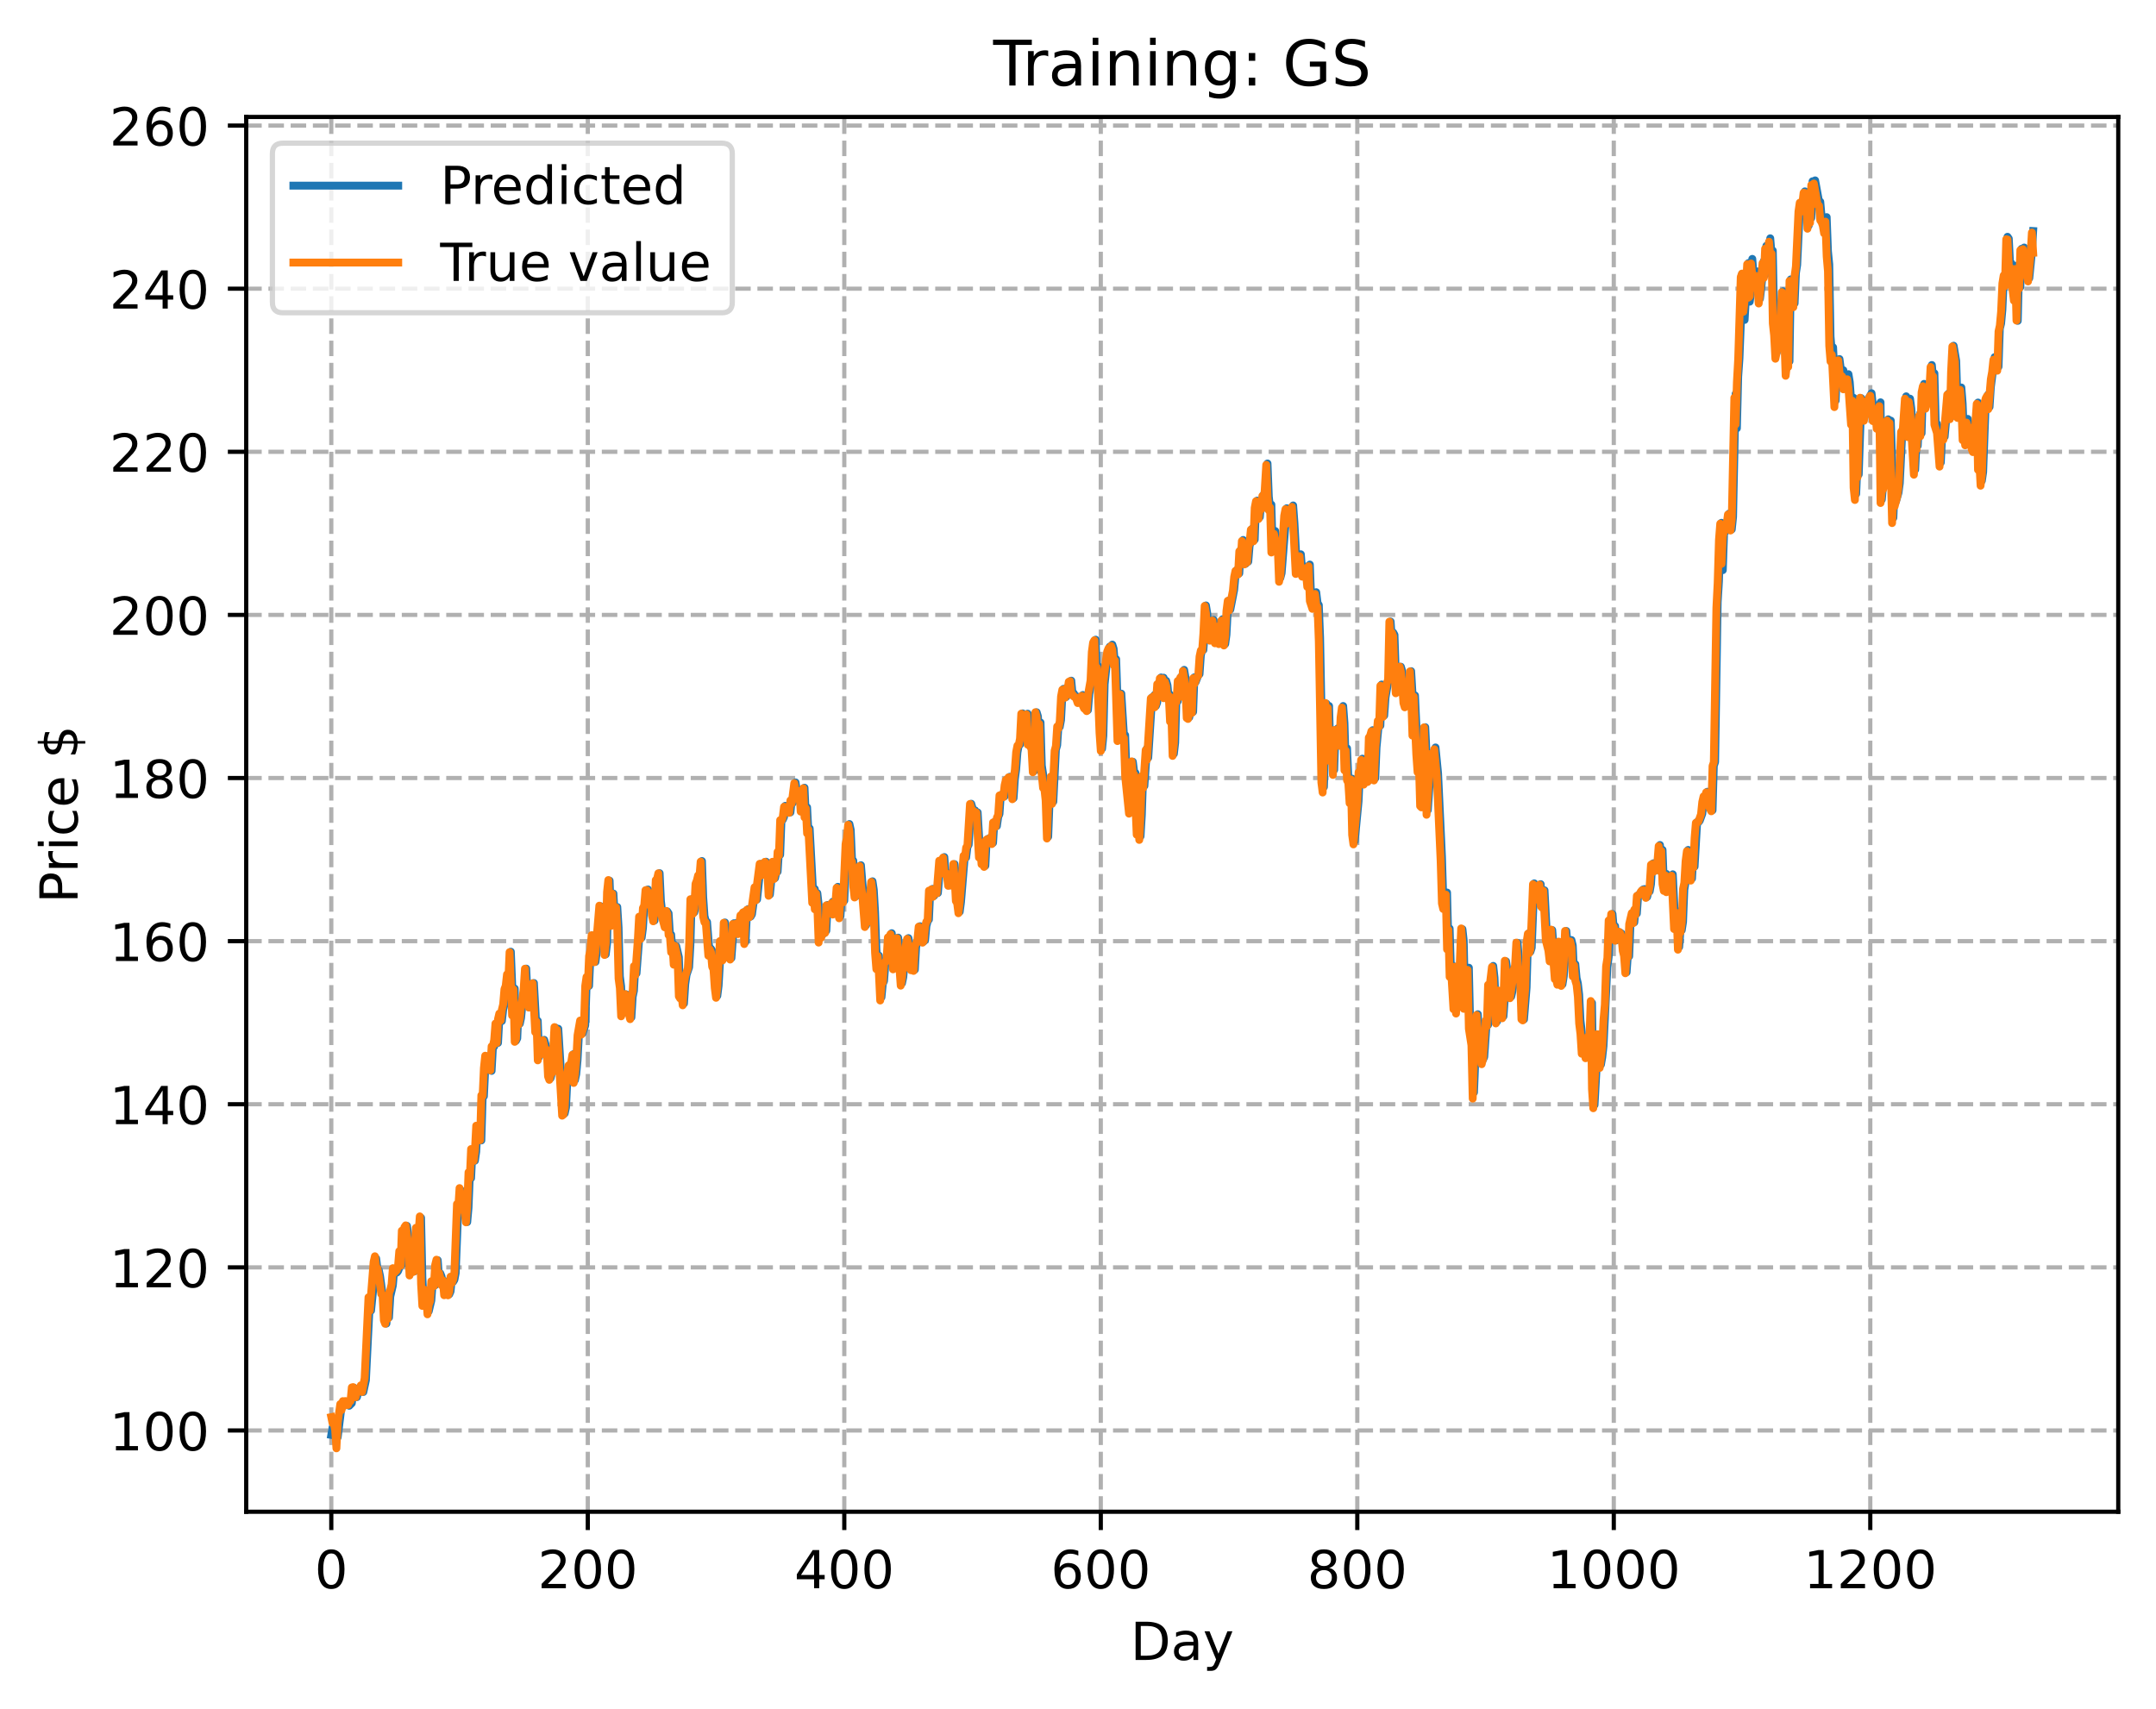 <?xml version="1.0" encoding="utf-8" standalone="no"?>
<!DOCTYPE svg PUBLIC "-//W3C//DTD SVG 1.1//EN"
  "http://www.w3.org/Graphics/SVG/1.1/DTD/svg11.dtd">
<!-- Created with matplotlib (https://matplotlib.org/) -->
<svg height="325.986pt" version="1.1" viewBox="0 0 411.286 325.986" width="411.286pt" xmlns="http://www.w3.org/2000/svg" xmlns:xlink="http://www.w3.org/1999/xlink">
 <defs>
  <style type="text/css">
*{stroke-linecap:butt;stroke-linejoin:round;}
  </style>
 </defs>
 <g id="figure_1">
  <g id="patch_1">
   <path d="M 0 325.986 
L 411.286 325.986 
L 411.286 0 
L 0 0 
z
" style="fill:#ffffff;"/>
  </g>
  <g id="axes_1">
   <g id="patch_2">
    <path d="M 46.966 288.43 
L 404.086 288.43 
L 404.086 22.318 
L 46.966 22.318 
z
" style="fill:#ffffff;"/>
   </g>
   <g id="matplotlib.axis_1">
    <g id="xtick_1">
     <g id="line2d_1">
      <path clip-path="url(#pb545b8876a)" d="M 63.198 288.43 
L 63.198 22.318 
" style="fill:none;stroke:#b0b0b0;stroke-dasharray:2.96,1.28;stroke-dashoffset:0;stroke-width:0.8;"/>
     </g>
     <g id="line2d_2">
      <defs>
       <path d="M 0 0 
L 0 3.5 
" id="m65fe5b637b" style="stroke:#000000;stroke-width:0.8;"/>
      </defs>
      <g>
       <use style="stroke:#000000;stroke-width:0.8;" x="63.198" xlink:href="#m65fe5b637b" y="288.43"/>
      </g>
     </g>
     <g id="text_1">
      <!-- 0 -->
      <defs>
       <path d="M 31.781 66.406 
Q 24.172 66.406 20.328 58.906 
Q 16.5 51.422 16.5 36.375 
Q 16.5 21.391 20.328 13.891 
Q 24.172 6.391 31.781 6.391 
Q 39.453 6.391 43.281 13.891 
Q 47.125 21.391 47.125 36.375 
Q 47.125 51.422 43.281 58.906 
Q 39.453 66.406 31.781 66.406 
z
M 31.781 74.219 
Q 44.047 74.219 50.516 64.516 
Q 56.984 54.828 56.984 36.375 
Q 56.984 17.969 50.516 8.266 
Q 44.047 -1.422 31.781 -1.422 
Q 19.531 -1.422 13.062 8.266 
Q 6.594 17.969 6.594 36.375 
Q 6.594 54.828 13.062 64.516 
Q 19.531 74.219 31.781 74.219 
z
" id="DejaVuSans-48"/>
      </defs>
      <g transform="translate(60.017 303.029)scale(0.1 -0.1)">
       <use xlink:href="#DejaVuSans-48"/>
      </g>
     </g>
    </g>
    <g id="xtick_2">
     <g id="line2d_3">
      <path clip-path="url(#pb545b8876a)" d="M 112.129 288.43 
L 112.129 22.318 
" style="fill:none;stroke:#b0b0b0;stroke-dasharray:2.96,1.28;stroke-dashoffset:0;stroke-width:0.8;"/>
     </g>
     <g id="line2d_4">
      <g>
       <use style="stroke:#000000;stroke-width:0.8;" x="112.129" xlink:href="#m65fe5b637b" y="288.43"/>
      </g>
     </g>
     <g id="text_2">
      <!-- 200 -->
      <defs>
       <path d="M 19.188 8.297 
L 53.609 8.297 
L 53.609 0 
L 7.328 0 
L 7.328 8.297 
Q 12.938 14.109 22.625 23.891 
Q 32.328 33.688 34.812 36.531 
Q 39.547 41.844 41.422 45.531 
Q 43.312 49.219 43.312 52.781 
Q 43.312 58.594 39.234 62.25 
Q 35.156 65.922 28.609 65.922 
Q 23.969 65.922 18.812 64.312 
Q 13.672 62.703 7.812 59.422 
L 7.812 69.391 
Q 13.766 71.781 18.938 73 
Q 24.125 74.219 28.422 74.219 
Q 39.75 74.219 46.484 68.547 
Q 53.219 62.891 53.219 53.422 
Q 53.219 48.922 51.531 44.891 
Q 49.859 40.875 45.406 35.406 
Q 44.188 33.984 37.641 27.219 
Q 31.109 20.453 19.188 8.297 
z
" id="DejaVuSans-50"/>
      </defs>
      <g transform="translate(102.585 303.029)scale(0.1 -0.1)">
       <use xlink:href="#DejaVuSans-50"/>
       <use x="63.623" xlink:href="#DejaVuSans-48"/>
       <use x="127.246" xlink:href="#DejaVuSans-48"/>
      </g>
     </g>
    </g>
    <g id="xtick_3">
     <g id="line2d_5">
      <path clip-path="url(#pb545b8876a)" d="M 161.06 288.43 
L 161.06 22.318 
" style="fill:none;stroke:#b0b0b0;stroke-dasharray:2.96,1.28;stroke-dashoffset:0;stroke-width:0.8;"/>
     </g>
     <g id="line2d_6">
      <g>
       <use style="stroke:#000000;stroke-width:0.8;" x="161.06" xlink:href="#m65fe5b637b" y="288.43"/>
      </g>
     </g>
     <g id="text_3">
      <!-- 400 -->
      <defs>
       <path d="M 37.797 64.312 
L 12.891 25.391 
L 37.797 25.391 
z
M 35.203 72.906 
L 47.609 72.906 
L 47.609 25.391 
L 58.016 25.391 
L 58.016 17.188 
L 47.609 17.188 
L 47.609 0 
L 37.797 0 
L 37.797 17.188 
L 4.891 17.188 
L 4.891 26.703 
z
" id="DejaVuSans-52"/>
      </defs>
      <g transform="translate(151.516 303.029)scale(0.1 -0.1)">
       <use xlink:href="#DejaVuSans-52"/>
       <use x="63.623" xlink:href="#DejaVuSans-48"/>
       <use x="127.246" xlink:href="#DejaVuSans-48"/>
      </g>
     </g>
    </g>
    <g id="xtick_4">
     <g id="line2d_7">
      <path clip-path="url(#pb545b8876a)" d="M 209.99 288.43 
L 209.99 22.318 
" style="fill:none;stroke:#b0b0b0;stroke-dasharray:2.96,1.28;stroke-dashoffset:0;stroke-width:0.8;"/>
     </g>
     <g id="line2d_8">
      <g>
       <use style="stroke:#000000;stroke-width:0.8;" x="209.99" xlink:href="#m65fe5b637b" y="288.43"/>
      </g>
     </g>
     <g id="text_4">
      <!-- 600 -->
      <defs>
       <path d="M 33.016 40.375 
Q 26.375 40.375 22.484 35.828 
Q 18.609 31.297 18.609 23.391 
Q 18.609 15.531 22.484 10.953 
Q 26.375 6.391 33.016 6.391 
Q 39.656 6.391 43.531 10.953 
Q 47.406 15.531 47.406 23.391 
Q 47.406 31.297 43.531 35.828 
Q 39.656 40.375 33.016 40.375 
z
M 52.594 71.297 
L 52.594 62.312 
Q 48.875 64.062 45.094 64.984 
Q 41.312 65.922 37.594 65.922 
Q 27.828 65.922 22.672 59.328 
Q 17.531 52.734 16.797 39.406 
Q 19.672 43.656 24.016 45.922 
Q 28.375 48.188 33.594 48.188 
Q 44.578 48.188 50.953 41.516 
Q 57.328 34.859 57.328 23.391 
Q 57.328 12.156 50.688 5.359 
Q 44.047 -1.422 33.016 -1.422 
Q 20.359 -1.422 13.672 8.266 
Q 6.984 17.969 6.984 36.375 
Q 6.984 53.656 15.188 63.938 
Q 23.391 74.219 37.203 74.219 
Q 40.922 74.219 44.703 73.484 
Q 48.484 72.75 52.594 71.297 
z
" id="DejaVuSans-54"/>
      </defs>
      <g transform="translate(200.446 303.029)scale(0.1 -0.1)">
       <use xlink:href="#DejaVuSans-54"/>
       <use x="63.623" xlink:href="#DejaVuSans-48"/>
       <use x="127.246" xlink:href="#DejaVuSans-48"/>
      </g>
     </g>
    </g>
    <g id="xtick_5">
     <g id="line2d_9">
      <path clip-path="url(#pb545b8876a)" d="M 258.921 288.43 
L 258.921 22.318 
" style="fill:none;stroke:#b0b0b0;stroke-dasharray:2.96,1.28;stroke-dashoffset:0;stroke-width:0.8;"/>
     </g>
     <g id="line2d_10">
      <g>
       <use style="stroke:#000000;stroke-width:0.8;" x="258.921" xlink:href="#m65fe5b637b" y="288.43"/>
      </g>
     </g>
     <g id="text_5">
      <!-- 800 -->
      <defs>
       <path d="M 31.781 34.625 
Q 24.75 34.625 20.719 30.859 
Q 16.703 27.094 16.703 20.516 
Q 16.703 13.922 20.719 10.156 
Q 24.75 6.391 31.781 6.391 
Q 38.812 6.391 42.859 10.172 
Q 46.922 13.969 46.922 20.516 
Q 46.922 27.094 42.891 30.859 
Q 38.875 34.625 31.781 34.625 
z
M 21.922 38.812 
Q 15.578 40.375 12.031 44.719 
Q 8.5 49.078 8.5 55.328 
Q 8.5 64.062 14.719 69.141 
Q 20.953 74.219 31.781 74.219 
Q 42.672 74.219 48.875 69.141 
Q 55.078 64.062 55.078 55.328 
Q 55.078 49.078 51.531 44.719 
Q 48 40.375 41.703 38.812 
Q 48.828 37.156 52.797 32.312 
Q 56.781 27.484 56.781 20.516 
Q 56.781 9.906 50.312 4.234 
Q 43.844 -1.422 31.781 -1.422 
Q 19.734 -1.422 13.25 4.234 
Q 6.781 9.906 6.781 20.516 
Q 6.781 27.484 10.781 32.312 
Q 14.797 37.156 21.922 38.812 
z
M 18.312 54.391 
Q 18.312 48.734 21.844 45.562 
Q 25.391 42.391 31.781 42.391 
Q 38.141 42.391 41.719 45.562 
Q 45.312 48.734 45.312 54.391 
Q 45.312 60.062 41.719 63.234 
Q 38.141 66.406 31.781 66.406 
Q 25.391 66.406 21.844 63.234 
Q 18.312 60.062 18.312 54.391 
z
" id="DejaVuSans-56"/>
      </defs>
      <g transform="translate(249.377 303.029)scale(0.1 -0.1)">
       <use xlink:href="#DejaVuSans-56"/>
       <use x="63.623" xlink:href="#DejaVuSans-48"/>
       <use x="127.246" xlink:href="#DejaVuSans-48"/>
      </g>
     </g>
    </g>
    <g id="xtick_6">
     <g id="line2d_11">
      <path clip-path="url(#pb545b8876a)" d="M 307.851 288.43 
L 307.851 22.318 
" style="fill:none;stroke:#b0b0b0;stroke-dasharray:2.96,1.28;stroke-dashoffset:0;stroke-width:0.8;"/>
     </g>
     <g id="line2d_12">
      <g>
       <use style="stroke:#000000;stroke-width:0.8;" x="307.851" xlink:href="#m65fe5b637b" y="288.43"/>
      </g>
     </g>
     <g id="text_6">
      <!-- 1000 -->
      <defs>
       <path d="M 12.406 8.297 
L 28.516 8.297 
L 28.516 63.922 
L 10.984 60.406 
L 10.984 69.391 
L 28.422 72.906 
L 38.281 72.906 
L 38.281 8.297 
L 54.391 8.297 
L 54.391 0 
L 12.406 0 
z
" id="DejaVuSans-49"/>
      </defs>
      <g transform="translate(295.126 303.029)scale(0.1 -0.1)">
       <use xlink:href="#DejaVuSans-49"/>
       <use x="63.623" xlink:href="#DejaVuSans-48"/>
       <use x="127.246" xlink:href="#DejaVuSans-48"/>
       <use x="190.869" xlink:href="#DejaVuSans-48"/>
      </g>
     </g>
    </g>
    <g id="xtick_7">
     <g id="line2d_13">
      <path clip-path="url(#pb545b8876a)" d="M 356.782 288.43 
L 356.782 22.318 
" style="fill:none;stroke:#b0b0b0;stroke-dasharray:2.96,1.28;stroke-dashoffset:0;stroke-width:0.8;"/>
     </g>
     <g id="line2d_14">
      <g>
       <use style="stroke:#000000;stroke-width:0.8;" x="356.782" xlink:href="#m65fe5b637b" y="288.43"/>
      </g>
     </g>
     <g id="text_7">
      <!-- 1200 -->
      <g transform="translate(344.057 303.029)scale(0.1 -0.1)">
       <use xlink:href="#DejaVuSans-49"/>
       <use x="63.623" xlink:href="#DejaVuSans-50"/>
       <use x="127.246" xlink:href="#DejaVuSans-48"/>
       <use x="190.869" xlink:href="#DejaVuSans-48"/>
      </g>
     </g>
    </g>
    <g id="text_8">
     <!-- Day -->
     <defs>
      <path d="M 19.672 64.797 
L 19.672 8.109 
L 31.594 8.109 
Q 46.688 8.109 53.688 14.938 
Q 60.688 21.781 60.688 36.531 
Q 60.688 51.172 53.688 57.984 
Q 46.688 64.797 31.594 64.797 
z
M 9.812 72.906 
L 30.078 72.906 
Q 51.266 72.906 61.172 64.094 
Q 71.094 55.281 71.094 36.531 
Q 71.094 17.672 61.125 8.828 
Q 51.172 0 30.078 0 
L 9.812 0 
z
" id="DejaVuSans-68"/>
      <path d="M 34.281 27.484 
Q 23.391 27.484 19.188 25 
Q 14.984 22.516 14.984 16.5 
Q 14.984 11.719 18.141 8.906 
Q 21.297 6.109 26.703 6.109 
Q 34.188 6.109 38.703 11.406 
Q 43.219 16.703 43.219 25.484 
L 43.219 27.484 
z
M 52.203 31.203 
L 52.203 0 
L 43.219 0 
L 43.219 8.297 
Q 40.141 3.328 35.547 0.953 
Q 30.953 -1.422 24.312 -1.422 
Q 15.922 -1.422 10.953 3.297 
Q 6 8.016 6 15.922 
Q 6 25.141 12.172 29.828 
Q 18.359 34.516 30.609 34.516 
L 43.219 34.516 
L 43.219 35.406 
Q 43.219 41.609 39.141 45 
Q 35.062 48.391 27.688 48.391 
Q 23 48.391 18.547 47.266 
Q 14.109 46.141 10.016 43.891 
L 10.016 52.203 
Q 14.938 54.109 19.578 55.047 
Q 24.219 56 28.609 56 
Q 40.484 56 46.344 49.844 
Q 52.203 43.703 52.203 31.203 
z
" id="DejaVuSans-97"/>
      <path d="M 32.172 -5.078 
Q 28.375 -14.844 24.75 -17.812 
Q 21.141 -20.797 15.094 -20.797 
L 7.906 -20.797 
L 7.906 -13.281 
L 13.188 -13.281 
Q 16.891 -13.281 18.938 -11.516 
Q 21 -9.766 23.484 -3.219 
L 25.094 0.875 
L 2.984 54.688 
L 12.5 54.688 
L 29.594 11.922 
L 46.688 54.688 
L 56.203 54.688 
z
" id="DejaVuSans-121"/>
     </defs>
     <g transform="translate(215.652 316.707)scale(0.1 -0.1)">
      <use xlink:href="#DejaVuSans-68"/>
      <use x="77.002" xlink:href="#DejaVuSans-97"/>
      <use x="138.281" xlink:href="#DejaVuSans-121"/>
     </g>
    </g>
   </g>
   <g id="matplotlib.axis_2">
    <g id="ytick_1">
     <g id="line2d_15">
      <path clip-path="url(#pb545b8876a)" d="M 46.966 272.926 
L 404.086 272.926 
" style="fill:none;stroke:#b0b0b0;stroke-dasharray:2.96,1.28;stroke-dashoffset:0;stroke-width:0.8;"/>
     </g>
     <g id="line2d_16">
      <defs>
       <path d="M 0 0 
L -3.5 0 
" id="m36aeae91d8" style="stroke:#000000;stroke-width:0.8;"/>
      </defs>
      <g>
       <use style="stroke:#000000;stroke-width:0.8;" x="46.966" xlink:href="#m36aeae91d8" y="272.926"/>
      </g>
     </g>
     <g id="text_9">
      <!-- 100 -->
      <g transform="translate(20.878 276.726)scale(0.1 -0.1)">
       <use xlink:href="#DejaVuSans-49"/>
       <use x="63.623" xlink:href="#DejaVuSans-48"/>
       <use x="127.246" xlink:href="#DejaVuSans-48"/>
      </g>
     </g>
    </g>
    <g id="ytick_2">
     <g id="line2d_17">
      <path clip-path="url(#pb545b8876a)" d="M 46.966 241.805 
L 404.086 241.805 
" style="fill:none;stroke:#b0b0b0;stroke-dasharray:2.96,1.28;stroke-dashoffset:0;stroke-width:0.8;"/>
     </g>
     <g id="line2d_18">
      <g>
       <use style="stroke:#000000;stroke-width:0.8;" x="46.966" xlink:href="#m36aeae91d8" y="241.805"/>
      </g>
     </g>
     <g id="text_10">
      <!-- 120 -->
      <g transform="translate(20.878 245.605)scale(0.1 -0.1)">
       <use xlink:href="#DejaVuSans-49"/>
       <use x="63.623" xlink:href="#DejaVuSans-50"/>
       <use x="127.246" xlink:href="#DejaVuSans-48"/>
      </g>
     </g>
    </g>
    <g id="ytick_3">
     <g id="line2d_19">
      <path clip-path="url(#pb545b8876a)" d="M 46.966 210.684 
L 404.086 210.684 
" style="fill:none;stroke:#b0b0b0;stroke-dasharray:2.96,1.28;stroke-dashoffset:0;stroke-width:0.8;"/>
     </g>
     <g id="line2d_20">
      <g>
       <use style="stroke:#000000;stroke-width:0.8;" x="46.966" xlink:href="#m36aeae91d8" y="210.684"/>
      </g>
     </g>
     <g id="text_11">
      <!-- 140 -->
      <g transform="translate(20.878 214.483)scale(0.1 -0.1)">
       <use xlink:href="#DejaVuSans-49"/>
       <use x="63.623" xlink:href="#DejaVuSans-52"/>
       <use x="127.246" xlink:href="#DejaVuSans-48"/>
      </g>
     </g>
    </g>
    <g id="ytick_4">
     <g id="line2d_21">
      <path clip-path="url(#pb545b8876a)" d="M 46.966 179.563 
L 404.086 179.563 
" style="fill:none;stroke:#b0b0b0;stroke-dasharray:2.96,1.28;stroke-dashoffset:0;stroke-width:0.8;"/>
     </g>
     <g id="line2d_22">
      <g>
       <use style="stroke:#000000;stroke-width:0.8;" x="46.966" xlink:href="#m36aeae91d8" y="179.563"/>
      </g>
     </g>
     <g id="text_12">
      <!-- 160 -->
      <g transform="translate(20.878 183.362)scale(0.1 -0.1)">
       <use xlink:href="#DejaVuSans-49"/>
       <use x="63.623" xlink:href="#DejaVuSans-54"/>
       <use x="127.246" xlink:href="#DejaVuSans-48"/>
      </g>
     </g>
    </g>
    <g id="ytick_5">
     <g id="line2d_23">
      <path clip-path="url(#pb545b8876a)" d="M 46.966 148.442 
L 404.086 148.442 
" style="fill:none;stroke:#b0b0b0;stroke-dasharray:2.96,1.28;stroke-dashoffset:0;stroke-width:0.8;"/>
     </g>
     <g id="line2d_24">
      <g>
       <use style="stroke:#000000;stroke-width:0.8;" x="46.966" xlink:href="#m36aeae91d8" y="148.442"/>
      </g>
     </g>
     <g id="text_13">
      <!-- 180 -->
      <g transform="translate(20.878 152.241)scale(0.1 -0.1)">
       <use xlink:href="#DejaVuSans-49"/>
       <use x="63.623" xlink:href="#DejaVuSans-56"/>
       <use x="127.246" xlink:href="#DejaVuSans-48"/>
      </g>
     </g>
    </g>
    <g id="ytick_6">
     <g id="line2d_25">
      <path clip-path="url(#pb545b8876a)" d="M 46.966 117.321 
L 404.086 117.321 
" style="fill:none;stroke:#b0b0b0;stroke-dasharray:2.96,1.28;stroke-dashoffset:0;stroke-width:0.8;"/>
     </g>
     <g id="line2d_26">
      <g>
       <use style="stroke:#000000;stroke-width:0.8;" x="46.966" xlink:href="#m36aeae91d8" y="117.321"/>
      </g>
     </g>
     <g id="text_14">
      <!-- 200 -->
      <g transform="translate(20.878 121.12)scale(0.1 -0.1)">
       <use xlink:href="#DejaVuSans-50"/>
       <use x="63.623" xlink:href="#DejaVuSans-48"/>
       <use x="127.246" xlink:href="#DejaVuSans-48"/>
      </g>
     </g>
    </g>
    <g id="ytick_7">
     <g id="line2d_27">
      <path clip-path="url(#pb545b8876a)" d="M 46.966 86.2 
L 404.086 86.2 
" style="fill:none;stroke:#b0b0b0;stroke-dasharray:2.96,1.28;stroke-dashoffset:0;stroke-width:0.8;"/>
     </g>
     <g id="line2d_28">
      <g>
       <use style="stroke:#000000;stroke-width:0.8;" x="46.966" xlink:href="#m36aeae91d8" y="86.2"/>
      </g>
     </g>
     <g id="text_15">
      <!-- 220 -->
      <g transform="translate(20.878 89.999)scale(0.1 -0.1)">
       <use xlink:href="#DejaVuSans-50"/>
       <use x="63.623" xlink:href="#DejaVuSans-50"/>
       <use x="127.246" xlink:href="#DejaVuSans-48"/>
      </g>
     </g>
    </g>
    <g id="ytick_8">
     <g id="line2d_29">
      <path clip-path="url(#pb545b8876a)" d="M 46.966 55.079 
L 404.086 55.079 
" style="fill:none;stroke:#b0b0b0;stroke-dasharray:2.96,1.28;stroke-dashoffset:0;stroke-width:0.8;"/>
     </g>
     <g id="line2d_30">
      <g>
       <use style="stroke:#000000;stroke-width:0.8;" x="46.966" xlink:href="#m36aeae91d8" y="55.079"/>
      </g>
     </g>
     <g id="text_16">
      <!-- 240 -->
      <g transform="translate(20.878 58.878)scale(0.1 -0.1)">
       <use xlink:href="#DejaVuSans-50"/>
       <use x="63.623" xlink:href="#DejaVuSans-52"/>
       <use x="127.246" xlink:href="#DejaVuSans-48"/>
      </g>
     </g>
    </g>
    <g id="ytick_9">
     <g id="line2d_31">
      <path clip-path="url(#pb545b8876a)" d="M 46.966 23.958 
L 404.086 23.958 
" style="fill:none;stroke:#b0b0b0;stroke-dasharray:2.96,1.28;stroke-dashoffset:0;stroke-width:0.8;"/>
     </g>
     <g id="line2d_32">
      <g>
       <use style="stroke:#000000;stroke-width:0.8;" x="46.966" xlink:href="#m36aeae91d8" y="23.958"/>
      </g>
     </g>
     <g id="text_17">
      <!-- 260 -->
      <g transform="translate(20.878 27.757)scale(0.1 -0.1)">
       <use xlink:href="#DejaVuSans-50"/>
       <use x="63.623" xlink:href="#DejaVuSans-54"/>
       <use x="127.246" xlink:href="#DejaVuSans-48"/>
      </g>
     </g>
    </g>
    <g id="text_18">
     <!-- Price $ -->
     <defs>
      <path d="M 19.672 64.797 
L 19.672 37.406 
L 32.078 37.406 
Q 38.969 37.406 42.719 40.969 
Q 46.484 44.531 46.484 51.125 
Q 46.484 57.672 42.719 61.234 
Q 38.969 64.797 32.078 64.797 
z
M 9.812 72.906 
L 32.078 72.906 
Q 44.344 72.906 50.609 67.359 
Q 56.891 61.812 56.891 51.125 
Q 56.891 40.328 50.609 34.812 
Q 44.344 29.297 32.078 29.297 
L 19.672 29.297 
L 19.672 0 
L 9.812 0 
z
" id="DejaVuSans-80"/>
      <path d="M 41.109 46.297 
Q 39.594 47.172 37.812 47.578 
Q 36.031 48 33.891 48 
Q 26.266 48 22.188 43.047 
Q 18.109 38.094 18.109 28.812 
L 18.109 0 
L 9.078 0 
L 9.078 54.688 
L 18.109 54.688 
L 18.109 46.188 
Q 20.953 51.172 25.484 53.578 
Q 30.031 56 36.531 56 
Q 37.453 56 38.578 55.875 
Q 39.703 55.766 41.062 55.516 
z
" id="DejaVuSans-114"/>
      <path d="M 9.422 54.688 
L 18.406 54.688 
L 18.406 0 
L 9.422 0 
z
M 9.422 75.984 
L 18.406 75.984 
L 18.406 64.594 
L 9.422 64.594 
z
" id="DejaVuSans-105"/>
      <path d="M 48.781 52.594 
L 48.781 44.188 
Q 44.969 46.297 41.141 47.344 
Q 37.312 48.391 33.406 48.391 
Q 24.656 48.391 19.812 42.844 
Q 14.984 37.312 14.984 27.297 
Q 14.984 17.281 19.812 11.734 
Q 24.656 6.203 33.406 6.203 
Q 37.312 6.203 41.141 7.25 
Q 44.969 8.297 48.781 10.406 
L 48.781 2.094 
Q 45.016 0.344 40.984 -0.531 
Q 36.969 -1.422 32.422 -1.422 
Q 20.062 -1.422 12.781 6.344 
Q 5.516 14.109 5.516 27.297 
Q 5.516 40.672 12.859 48.328 
Q 20.219 56 33.016 56 
Q 37.156 56 41.109 55.141 
Q 45.062 54.297 48.781 52.594 
z
" id="DejaVuSans-99"/>
      <path d="M 56.203 29.594 
L 56.203 25.203 
L 14.891 25.203 
Q 15.484 15.922 20.484 11.062 
Q 25.484 6.203 34.422 6.203 
Q 39.594 6.203 44.453 7.469 
Q 49.312 8.734 54.109 11.281 
L 54.109 2.781 
Q 49.266 0.734 44.188 -0.344 
Q 39.109 -1.422 33.891 -1.422 
Q 20.797 -1.422 13.156 6.188 
Q 5.516 13.812 5.516 26.812 
Q 5.516 40.234 12.766 48.109 
Q 20.016 56 32.328 56 
Q 43.359 56 49.781 48.891 
Q 56.203 41.797 56.203 29.594 
z
M 47.219 32.234 
Q 47.125 39.594 43.094 43.984 
Q 39.062 48.391 32.422 48.391 
Q 24.906 48.391 20.391 44.141 
Q 15.875 39.891 15.188 32.172 
z
" id="DejaVuSans-101"/>
      <path id="DejaVuSans-32"/>
      <path d="M 33.797 -14.703 
L 28.906 -14.703 
L 28.859 0 
Q 23.734 0.094 18.609 1.188 
Q 13.484 2.297 8.297 4.5 
L 8.297 13.281 
Q 13.281 10.156 18.375 8.562 
Q 23.484 6.984 28.906 6.938 
L 28.906 29.203 
Q 18.109 30.953 13.203 35.156 
Q 8.297 39.359 8.297 46.688 
Q 8.297 54.641 13.625 59.219 
Q 18.953 63.812 28.906 64.5 
L 28.906 75.984 
L 33.797 75.984 
L 33.797 64.656 
Q 38.328 64.453 42.578 63.688 
Q 46.828 62.938 50.875 61.625 
L 50.875 53.078 
Q 46.828 55.125 42.547 56.25 
Q 38.281 57.375 33.797 57.562 
L 33.797 36.719 
Q 44.875 35.016 50.094 30.609 
Q 55.328 26.219 55.328 18.609 
Q 55.328 10.359 49.781 5.594 
Q 44.234 0.828 33.797 0.094 
z
M 28.906 37.594 
L 28.906 57.625 
Q 23.25 56.984 20.266 54.391 
Q 17.281 51.812 17.281 47.516 
Q 17.281 43.312 20.031 40.969 
Q 22.797 38.625 28.906 37.594 
z
M 33.797 28.219 
L 33.797 7.078 
Q 39.984 7.906 43.141 10.594 
Q 46.297 13.281 46.297 17.672 
Q 46.297 21.969 43.281 24.5 
Q 40.281 27.047 33.797 28.219 
z
" id="DejaVuSans-36"/>
     </defs>
     <g transform="translate(14.798 172.342)rotate(-90)scale(0.1 -0.1)">
      <use xlink:href="#DejaVuSans-80"/>
      <use x="58.553" xlink:href="#DejaVuSans-114"/>
      <use x="99.666" xlink:href="#DejaVuSans-105"/>
      <use x="127.449" xlink:href="#DejaVuSans-99"/>
      <use x="182.43" xlink:href="#DejaVuSans-101"/>
      <use x="243.953" xlink:href="#DejaVuSans-32"/>
      <use x="275.74" xlink:href="#DejaVuSans-36"/>
     </g>
    </g>
   </g>
   <g id="line2d_33">
    <path clip-path="url(#pb545b8876a)" d="M 63.198 273.772 
L 63.443 272.314 
L 63.932 271.477 
L 64.177 271.914 
L 64.422 274.213 
L 64.911 270.299 
L 65.156 268.305 
L 65.4 268.373 
L 65.645 267.699 
L 65.89 268.089 
L 66.134 267.71 
L 66.623 268.211 
L 67.113 267.722 
L 67.357 265.741 
L 67.602 264.8 
L 68.091 266.563 
L 68.336 265.641 
L 68.581 265.308 
L 68.825 265.414 
L 69.07 264.736 
L 69.315 265.584 
L 69.804 263.337 
L 70.538 248.482 
L 70.783 250.068 
L 71.272 245.203 
L 71.517 241.581 
L 71.761 240.116 
L 72.006 242.091 
L 72.251 242.301 
L 72.495 243.455 
L 72.984 246.988 
L 73.229 247.256 
L 73.474 251.45 
L 73.718 252.529 
L 73.963 249.712 
L 74.208 251.374 
L 74.452 247.357 
L 74.942 245.252 
L 75.186 242.434 
L 75.431 242.857 
L 75.676 242.817 
L 75.92 242.55 
L 76.165 241.933 
L 76.41 239.185 
L 76.654 241.317 
L 76.899 235.609 
L 77.144 236.621 
L 77.388 234.496 
L 77.633 233.883 
L 78.122 237.428 
L 78.367 242.828 
L 78.611 242.261 
L 78.856 242.222 
L 79.101 242.559 
L 79.59 234.618 
L 79.835 236.504 
L 80.079 235.589 
L 80.324 232.355 
L 80.569 243.703 
L 80.813 248.567 
L 81.058 247.793 
L 81.303 246.235 
L 81.547 247.077 
L 81.792 250.181 
L 82.281 248.129 
L 82.526 244.777 
L 82.771 244.639 
L 83.015 245.218 
L 83.26 241.794 
L 83.505 240.44 
L 83.749 243.803 
L 83.994 242.943 
L 84.239 243.575 
L 84.483 245.019 
L 84.728 244.376 
L 84.972 246.729 
L 85.462 246.084 
L 85.706 246.942 
L 85.951 246.391 
L 86.196 243.842 
L 86.44 244.567 
L 86.685 244.172 
L 86.93 242.883 
L 87.419 230.441 
L 87.664 230.531 
L 87.908 227.09 
L 88.398 230.054 
L 88.887 231.455 
L 89.132 233.164 
L 89.376 230.409 
L 89.621 224.332 
L 89.866 224.791 
L 90.11 219.694 
L 90.355 219.63 
L 90.599 221.455 
L 90.844 219.711 
L 91.089 215.17 
L 91.333 215.287 
L 91.823 217.589 
L 92.067 209.365 
L 92.312 209.162 
L 92.557 204 
L 92.801 201.533 
L 93.046 202.134 
L 93.535 203.813 
L 93.78 204.322 
L 94.025 199.887 
L 94.269 199.672 
L 94.514 198.592 
L 94.759 195.39 
L 95.003 198.98 
L 95.248 194.453 
L 95.493 193.382 
L 95.737 194.811 
L 95.982 192.668 
L 96.227 191.675 
L 96.471 188.757 
L 96.716 188.099 
L 96.96 185.885 
L 97.205 187.339 
L 97.45 181.58 
L 97.939 193.655 
L 98.184 188.605 
L 98.428 198.58 
L 98.673 198.107 
L 98.918 192.509 
L 99.162 195.316 
L 99.407 194.176 
L 99.652 191.605 
L 99.896 190.39 
L 100.141 188.606 
L 100.386 184.801 
L 100.63 190.105 
L 100.875 189.825 
L 101.12 191.933 
L 101.364 192.06 
L 101.609 188.884 
L 101.854 187.553 
L 102.343 196.51 
L 102.587 194.77 
L 102.832 201.678 
L 103.077 200.326 
L 103.321 200.867 
L 103.566 200.363 
L 103.811 198.394 
L 104.055 199.218 
L 104.3 200.886 
L 104.545 200.087 
L 104.789 204.695 
L 105.034 205.696 
L 105.279 204.727 
L 105.523 204.511 
L 106.013 196.092 
L 106.257 196.332 
L 106.502 196.281 
L 107.481 212.324 
L 107.725 212.424 
L 107.97 211.314 
L 108.215 206.333 
L 108.704 203.143 
L 108.948 203.962 
L 109.438 201.103 
L 109.682 206.078 
L 109.927 204.917 
L 110.172 202.296 
L 110.416 197.721 
L 110.906 194.712 
L 111.15 197.14 
L 111.64 195.629 
L 111.884 188.384 
L 112.129 186.416 
L 112.374 188.106 
L 112.618 182.557 
L 112.863 181.251 
L 113.108 178.494 
L 113.352 180.533 
L 113.597 183.514 
L 113.842 181.589 
L 114.575 172.901 
L 114.82 176.303 
L 115.065 174.077 
L 115.309 176.933 
L 115.554 182.082 
L 115.799 180.074 
L 116.043 170.472 
L 116.288 168.018 
L 116.533 174.403 
L 116.777 176.489 
L 117.022 170.486 
L 117.267 174.96 
L 117.511 173.228 
L 117.756 173.051 
L 118.001 176.974 
L 118.245 186.287 
L 118.49 188.21 
L 118.735 193.359 
L 118.979 190.478 
L 119.224 192.222 
L 119.469 189.71 
L 119.713 192.679 
L 119.958 192.157 
L 120.447 194.109 
L 120.692 190.154 
L 120.936 189.015 
L 121.181 184.444 
L 121.426 185.706 
L 121.915 179.295 
L 122.16 174.897 
L 122.404 178.92 
L 122.649 177.07 
L 122.894 173.126 
L 123.138 172.675 
L 123.383 169.804 
L 123.628 169.713 
L 123.872 171.601 
L 124.117 170.243 
L 124.362 171.278 
L 124.606 174.466 
L 124.851 175.643 
L 125.096 173.296 
L 125.34 168.013 
L 125.585 167.672 
L 125.83 166.596 
L 126.074 171.863 
L 126.319 174.013 
L 127.053 176.822 
L 127.297 173.883 
L 127.542 174.253 
L 127.787 178.116 
L 128.031 178.311 
L 128.276 181.303 
L 128.521 180.167 
L 128.765 183.669 
L 129.01 180.517 
L 129.499 182.606 
L 129.744 189.428 
L 129.989 190.154 
L 130.233 189.245 
L 130.478 191.462 
L 130.723 187.738 
L 130.967 186.007 
L 131.457 184.547 
L 131.701 180.336 
L 131.946 171.689 
L 132.191 171.453 
L 132.435 174.075 
L 132.68 173.08 
L 132.924 168.479 
L 133.169 167.927 
L 133.414 166.987 
L 133.658 167.349 
L 133.903 164.278 
L 134.148 171.219 
L 134.392 174.782 
L 134.637 175.771 
L 134.882 175.901 
L 135.371 182.076 
L 135.616 180.995 
L 135.86 181.395 
L 136.105 184.145 
L 136.35 184.676 
L 136.839 189.994 
L 137.084 188.049 
L 137.573 179.513 
L 137.818 180.171 
L 138.062 182.86 
L 138.307 176.005 
L 138.551 181.697 
L 138.796 181.386 
L 139.041 179.645 
L 139.285 180.498 
L 139.53 182.788 
L 140.019 176.147 
L 140.264 177.065 
L 140.509 176.093 
L 140.753 176.079 
L 140.998 177.917 
L 141.487 174.528 
L 141.732 176.325 
L 141.977 174.001 
L 142.221 179.682 
L 142.466 174.717 
L 142.711 173.467 
L 142.955 174.951 
L 143.2 174.875 
L 143.445 174.457 
L 144.178 169.233 
L 144.423 171.608 
L 144.912 166.896 
L 145.157 164.826 
L 145.402 166.9 
L 145.646 166.629 
L 146.136 164.406 
L 146.38 166.891 
L 146.625 165.944 
L 146.87 170.679 
L 147.114 168.231 
L 147.359 167.502 
L 147.604 164.434 
L 147.848 167.525 
L 148.093 166.444 
L 148.338 166.316 
L 148.582 162.529 
L 148.827 163.093 
L 149.072 156.481 
L 149.316 156.414 
L 149.561 155.888 
L 149.806 153.746 
L 150.05 154.316 
L 150.295 153.834 
L 150.539 154.045 
L 150.784 155.002 
L 151.029 152.648 
L 151.273 153.169 
L 151.763 149.276 
L 152.007 150.946 
L 152.252 150.762 
L 152.497 152.295 
L 152.741 150.776 
L 152.986 154.658 
L 153.231 153.621 
L 153.475 150.289 
L 153.72 155.844 
L 153.965 154.031 
L 154.209 158.663 
L 154.454 158.051 
L 155.188 171.719 
L 155.433 169.607 
L 155.677 173.012 
L 155.922 170.408 
L 156.166 172.596 
L 156.411 179.011 
L 156.656 176.627 
L 156.9 178.348 
L 157.145 176.723 
L 157.39 176.236 
L 157.634 177.569 
L 157.879 172.666 
L 158.124 173.711 
L 158.368 173.002 
L 158.613 173.4 
L 158.858 172.056 
L 159.102 174.079 
L 159.347 172.261 
L 159.592 172.203 
L 159.836 169.194 
L 160.081 173.649 
L 160.326 174.826 
L 160.57 171.013 
L 160.815 169.32 
L 161.06 171.841 
L 161.549 160.873 
L 161.794 159.797 
L 162.038 157.218 
L 162.283 158.329 
L 162.527 163.921 
L 162.772 164.201 
L 163.017 168.888 
L 163.261 171.015 
L 163.751 166.926 
L 163.995 166.703 
L 164.24 165.077 
L 164.974 174.038 
L 165.219 176.533 
L 165.463 175.747 
L 165.708 175.746 
L 166.442 168.145 
L 166.687 169.769 
L 166.931 174.032 
L 167.176 181.002 
L 167.421 184.396 
L 167.665 182.318 
L 167.91 185.345 
L 168.154 190.264 
L 168.399 187.72 
L 168.644 187.176 
L 168.888 183.9 
L 169.378 182.713 
L 169.622 178.805 
L 169.867 178.598 
L 170.112 178.049 
L 170.601 184.507 
L 171.09 179.803 
L 171.335 178.893 
L 171.58 181.001 
L 172.069 187.593 
L 172.314 186.417 
L 172.558 183.643 
L 172.803 183.761 
L 173.048 180.3 
L 173.292 178.983 
L 173.537 180.189 
L 173.782 184.382 
L 174.026 184.863 
L 174.271 183.083 
L 174.515 185.015 
L 174.76 180.693 
L 175.005 179.647 
L 175.249 179.205 
L 175.494 176.717 
L 175.983 178.218 
L 176.228 179.62 
L 176.473 179.388 
L 176.717 176.701 
L 176.962 175.752 
L 177.207 175.448 
L 177.451 169.93 
L 177.696 170.104 
L 177.941 169.589 
L 178.185 170.93 
L 178.43 170.203 
L 178.919 170.381 
L 179.409 164.201 
L 179.653 164.366 
L 179.898 164.119 
L 180.142 163.518 
L 180.387 166.676 
L 180.632 166.406 
L 180.876 166.981 
L 181.121 168.912 
L 181.366 167.904 
L 181.61 168.82 
L 181.855 168.742 
L 182.1 164.876 
L 182.344 167.248 
L 182.589 171.614 
L 182.834 172.049 
L 183.078 173.961 
L 183.323 172.089 
L 184.057 163.187 
L 184.302 163.613 
L 184.546 161.612 
L 184.791 161.158 
L 185.28 153.352 
L 185.525 154.191 
L 185.77 155.46 
L 186.014 154.616 
L 186.259 155.283 
L 186.503 155.002 
L 186.993 163.473 
L 187.237 161.271 
L 187.482 164.693 
L 187.727 164.409 
L 187.971 165.175 
L 188.216 160.432 
L 188.461 160.042 
L 188.705 160.218 
L 188.95 160.062 
L 189.195 159.565 
L 189.439 160.807 
L 189.684 156.847 
L 189.929 157.628 
L 190.173 157.605 
L 190.418 155.867 
L 190.663 155.309 
L 190.907 151.74 
L 191.152 151.562 
L 191.397 151.657 
L 191.641 151.938 
L 191.886 149.721 
L 192.13 148.699 
L 192.375 148.977 
L 192.62 148.205 
L 192.864 148.706 
L 193.109 148.145 
L 193.354 152.27 
L 193.598 148.624 
L 193.843 146.816 
L 194.088 143.563 
L 194.332 142.21 
L 194.577 142.072 
L 194.822 140.832 
L 195.066 136.104 
L 195.311 138.759 
L 195.556 140.15 
L 195.8 140.463 
L 196.045 136.167 
L 196.29 142.059 
L 196.534 140.393 
L 196.779 142.297 
L 197.024 142.768 
L 197.268 147.116 
L 197.513 143.824 
L 197.758 135.894 
L 198.002 136.697 
L 198.247 142.307 
L 198.491 137.839 
L 198.736 146.051 
L 198.981 147.644 
L 199.225 149.993 
L 199.47 150.267 
L 199.715 152.502 
L 199.959 159.644 
L 200.204 153.092 
L 200.449 151.522 
L 200.693 148.141 
L 200.938 152.939 
L 201.427 143.029 
L 201.672 142.176 
L 201.917 138.441 
L 202.161 138.69 
L 202.406 137.371 
L 202.651 132.723 
L 202.895 131.423 
L 203.385 132.977 
L 203.629 131.148 
L 203.874 131.68 
L 204.118 130.017 
L 204.363 129.865 
L 204.608 132.531 
L 204.852 132.297 
L 205.097 132.815 
L 205.342 132.829 
L 205.586 133.241 
L 205.831 133.963 
L 206.076 133.084 
L 206.32 133.361 
L 206.565 132.602 
L 206.81 134.389 
L 207.054 134.95 
L 207.299 135.093 
L 207.544 135.474 
L 207.788 132.446 
L 208.278 129.764 
L 208.522 124.258 
L 208.767 122.429 
L 209.012 122.046 
L 209.256 129.529 
L 209.501 127.106 
L 209.99 139.53 
L 210.235 142.846 
L 210.479 140.393 
L 210.724 130.523 
L 211.213 125.833 
L 211.458 123.934 
L 211.703 123.367 
L 211.947 124.085 
L 212.192 122.987 
L 212.437 123.769 
L 212.681 126.723 
L 212.926 125.767 
L 213.415 140.926 
L 213.905 132.339 
L 214.394 140.097 
L 214.639 140.25 
L 214.883 147.332 
L 215.617 154.703 
L 215.862 152.594 
L 216.106 145.334 
L 216.351 147.243 
L 216.596 147.464 
L 217.085 158.49 
L 217.33 154.332 
L 217.574 159.568 
L 217.819 155.419 
L 218.064 148.103 
L 218.308 149.948 
L 218.798 142.786 
L 219.042 144.572 
L 219.776 133.036 
L 220.021 134.246 
L 220.266 132.574 
L 220.51 134.685 
L 220.755 134.029 
L 221 130.379 
L 221.244 132.31 
L 221.489 129.254 
L 221.734 130.008 
L 221.978 129.302 
L 222.223 132.984 
L 222.467 129.889 
L 222.712 130.739 
L 222.957 133.247 
L 223.201 132.529 
L 223.446 137.442 
L 223.691 135.83 
L 223.935 143.82 
L 224.18 141.703 
L 224.425 132.88 
L 224.669 133.798 
L 224.914 129.784 
L 225.159 131.627 
L 225.403 129.027 
L 225.648 132.542 
L 225.893 127.804 
L 226.382 130.702 
L 226.627 136.642 
L 226.871 136.85 
L 227.116 135.567 
L 227.361 131.19 
L 227.605 135.808 
L 227.85 129.222 
L 228.094 130.115 
L 228.584 128.836 
L 228.828 128.618 
L 229.073 125.078 
L 229.318 123.896 
L 229.562 124.006 
L 229.807 120.706 
L 230.052 115.515 
L 230.296 117.001 
L 230.541 121.277 
L 230.786 119.898 
L 231.03 122.064 
L 231.52 118.277 
L 232.009 122.426 
L 232.498 119.349 
L 232.743 122.657 
L 232.988 120.965 
L 233.232 118.139 
L 233.477 121.304 
L 233.722 122.863 
L 233.966 121.09 
L 234.211 116.382 
L 234.455 114.579 
L 234.7 116.307 
L 235.434 112.536 
L 235.679 109.891 
L 235.923 108.774 
L 236.168 109.344 
L 236.413 109.38 
L 236.657 104.937 
L 236.902 107.34 
L 237.147 103.023 
L 237.391 103.944 
L 237.636 107.552 
L 237.881 104.783 
L 238.125 107.155 
L 238.37 104.196 
L 238.615 103.265 
L 238.859 100.885 
L 239.349 102.96 
L 239.593 96.533 
L 239.838 95.511 
L 240.327 98.66 
L 240.572 95.854 
L 240.816 97.021 
L 241.061 94.338 
L 241.306 96.601 
L 241.55 91.298 
L 241.795 88.43 
L 242.04 94.744 
L 242.284 96.923 
L 242.529 96.268 
L 242.774 105.06 
L 243.263 101.31 
L 243.752 104.349 
L 243.997 104.04 
L 244.242 110.256 
L 244.486 109.343 
L 245.465 96.97 
L 245.709 99.629 
L 245.954 97.549 
L 246.199 97.682 
L 246.443 99.109 
L 246.688 96.437 
L 246.933 99.791 
L 247.422 108.809 
L 247.667 107.096 
L 248.156 105.753 
L 248.401 108.92 
L 248.645 109.477 
L 249.135 108.102 
L 249.379 109.036 
L 249.624 111.445 
L 249.869 107.714 
L 250.113 114.151 
L 250.603 115.716 
L 250.847 113.864 
L 251.092 112.993 
L 251.337 115.052 
L 251.581 115.437 
L 251.826 121.648 
L 252.315 147.856 
L 252.56 150.143 
L 253.049 134.262 
L 253.294 136.014 
L 253.538 134.685 
L 253.783 143.833 
L 254.028 140.916 
L 254.272 139.972 
L 254.517 146.872 
L 254.762 139.366 
L 255.251 138.943 
L 255.496 139.712 
L 255.74 141.722 
L 255.985 136.646 
L 256.23 134.704 
L 256.474 137.958 
L 256.719 146.239 
L 256.964 142.759 
L 257.208 148.214 
L 257.453 148.96 
L 257.697 152.523 
L 257.942 148.562 
L 258.187 158.227 
L 258.431 160.508 
L 259.165 152.876 
L 259.41 147.301 
L 259.655 147.56 
L 259.899 144.746 
L 260.144 146.319 
L 260.389 149.251 
L 260.878 146.67 
L 261.123 148.912 
L 261.367 140.65 
L 261.857 139.312 
L 262.101 139.526 
L 262.346 148.484 
L 262.591 142.619 
L 263.08 137.474 
L 263.325 138.447 
L 263.569 130.608 
L 263.814 132.808 
L 264.058 136.522 
L 264.303 133.088 
L 264.792 130.243 
L 265.037 129.631 
L 265.282 118.593 
L 265.526 122.341 
L 265.771 120.679 
L 266.016 121.117 
L 266.26 128.453 
L 266.505 132.045 
L 266.75 129.355 
L 266.994 131.926 
L 267.239 127.205 
L 267.484 128.018 
L 268.218 134.565 
L 268.462 133.909 
L 268.707 132.011 
L 268.952 132.63 
L 269.196 128.055 
L 269.441 132.158 
L 269.685 139.837 
L 269.93 132.68 
L 270.419 143.578 
L 270.664 146.773 
L 270.909 144.819 
L 271.153 153.001 
L 271.398 153.639 
L 271.887 138.744 
L 272.132 143.885 
L 272.377 154.56 
L 273.111 143.758 
L 273.355 144.308 
L 273.6 145.568 
L 273.845 142.61 
L 274.334 147.554 
L 275.068 163.411 
L 275.313 171.347 
L 275.557 172.818 
L 275.802 170.37 
L 276.046 170.287 
L 276.291 179.827 
L 276.536 177.151 
L 276.78 185.069 
L 277.025 184.121 
L 277.514 191.723 
L 277.759 184.502 
L 278.004 192.273 
L 278.248 188.121 
L 278.493 188.701 
L 278.738 184.136 
L 278.982 177.283 
L 279.227 179.504 
L 279.472 191.272 
L 279.716 190.324 
L 279.961 184.711 
L 280.206 184.634 
L 280.45 195.442 
L 280.94 198.663 
L 281.184 208.418 
L 281.673 196.357 
L 281.918 193.506 
L 282.163 197.982 
L 282.407 199.372 
L 282.652 196.71 
L 282.897 202.19 
L 283.141 201.659 
L 283.631 194.671 
L 283.875 195.55 
L 284.12 188.176 
L 284.365 188.221 
L 284.609 186.673 
L 284.854 184.293 
L 285.099 186.527 
L 285.343 192.235 
L 285.588 194.897 
L 285.833 193.376 
L 286.077 189.106 
L 286.322 189.548 
L 286.811 193.899 
L 287.056 190.52 
L 287.301 183.411 
L 287.545 185.115 
L 287.79 188.306 
L 288.034 188.497 
L 288.279 190.149 
L 288.524 189.087 
L 289.258 184.134 
L 289.502 179.884 
L 289.992 186.519 
L 290.236 186.803 
L 290.481 193.911 
L 290.726 194.491 
L 291.215 188.441 
L 291.46 180.07 
L 291.704 178.014 
L 291.949 181.589 
L 292.194 180.823 
L 292.683 168.542 
L 292.928 171.196 
L 293.172 168.959 
L 293.417 171.435 
L 293.661 170.378 
L 293.906 168.693 
L 294.151 172.771 
L 294.395 173.02 
L 294.64 169.864 
L 295.129 179.217 
L 295.374 179.937 
L 295.619 181.118 
L 295.863 183.162 
L 296.108 177.447 
L 296.842 186.274 
L 297.087 186.455 
L 297.331 187.559 
L 297.576 179.823 
L 297.821 187.239 
L 298.065 187.799 
L 298.31 186.28 
L 298.555 183.18 
L 298.799 177.624 
L 299.044 180.442 
L 299.289 180.045 
L 299.533 180.014 
L 299.778 179.357 
L 300.022 180.388 
L 300.267 185.741 
L 300.512 183.951 
L 300.756 186.625 
L 301.001 187.623 
L 301.246 189.781 
L 301.49 194.644 
L 301.735 196.804 
L 301.98 200.383 
L 302.224 200.81 
L 302.469 200.176 
L 302.714 201.514 
L 302.958 198.674 
L 303.203 197.495 
L 303.448 197.755 
L 303.692 191.347 
L 303.937 206.482 
L 304.182 210.806 
L 304.916 197.378 
L 305.16 197.601 
L 305.405 203.113 
L 305.649 201.712 
L 305.894 199.559 
L 306.628 184.497 
L 306.873 182.627 
L 307.117 175.7 
L 307.362 176.803 
L 307.607 174.382 
L 307.851 177.262 
L 308.096 176.683 
L 308.341 179.42 
L 308.585 179.024 
L 308.83 178.865 
L 309.075 177.92 
L 309.319 178.088 
L 309.564 178.732 
L 309.809 181.296 
L 310.053 182.372 
L 310.298 185.506 
L 310.543 182.079 
L 310.787 182.459 
L 311.032 176.335 
L 311.521 174.109 
L 311.766 175.978 
L 312.01 173.383 
L 312.255 174.297 
L 312.5 170.812 
L 312.744 170.596 
L 312.989 170.599 
L 313.234 169.911 
L 313.478 169.691 
L 313.723 169.629 
L 313.968 169.944 
L 314.212 171.126 
L 314.457 170.181 
L 314.702 170.075 
L 314.946 168.702 
L 315.191 164.875 
L 315.436 164.7 
L 315.68 166.152 
L 315.925 165.087 
L 316.17 164.831 
L 316.414 164.311 
L 316.659 161.22 
L 316.904 166.077 
L 317.148 162.145 
L 317.393 168.395 
L 317.637 169.717 
L 317.882 166.734 
L 318.127 169.933 
L 318.371 169.699 
L 318.616 169.185 
L 318.861 168.393 
L 319.105 166.81 
L 319.595 176.761 
L 319.839 174.694 
L 320.084 173.883 
L 320.329 180.674 
L 320.573 177.386 
L 320.818 177.48 
L 321.063 175.891 
L 321.307 169.746 
L 321.552 168.246 
L 321.797 164.238 
L 322.041 162.157 
L 322.286 165.072 
L 322.531 164.811 
L 322.775 167.622 
L 323.02 163.235 
L 323.265 165.341 
L 323.754 156.829 
L 323.998 156.895 
L 324.243 156.606 
L 324.732 155.265 
L 324.977 152.945 
L 325.222 151.853 
L 325.466 152.79 
L 325.711 151.059 
L 325.956 151.34 
L 326.2 153.658 
L 326.69 154.596 
L 326.934 146.092 
L 327.179 145.392 
L 327.668 114.904 
L 327.913 110.868 
L 328.158 102.094 
L 328.402 99.751 
L 328.647 108.784 
L 328.892 101.69 
L 329.136 101.459 
L 329.381 100.255 
L 329.625 100.141 
L 329.87 97.982 
L 330.359 101.005 
L 330.604 98.626 
L 331.093 75.141 
L 331.338 81.716 
L 331.583 71.843 
L 331.827 68.352 
L 332.072 61.901 
L 332.317 52.276 
L 332.561 53.021 
L 332.806 61.043 
L 333.051 56.951 
L 333.295 55.212 
L 333.54 50.191 
L 333.785 57.56 
L 334.029 55.932 
L 334.274 49.392 
L 334.519 52.605 
L 334.763 54.211 
L 335.008 52.501 
L 335.252 51.785 
L 335.497 53.264 
L 335.742 56.978 
L 335.986 54.958 
L 336.476 49.803 
L 336.72 52.429 
L 336.965 46.897 
L 337.21 49.868 
L 337.454 50.44 
L 337.699 45.462 
L 337.944 48.493 
L 338.188 47.819 
L 338.433 60.504 
L 338.678 62.992 
L 338.922 67.311 
L 339.656 64.49 
L 340.146 55.567 
L 340.635 63.597 
L 340.88 70.125 
L 341.124 68.37 
L 341.369 68.94 
L 341.613 53.3 
L 341.858 55.053 
L 342.103 55.486 
L 342.347 57.872 
L 342.592 52.122 
L 342.837 50.544 
L 343.326 40.09 
L 343.571 38.583 
L 343.815 40.376 
L 344.305 36.507 
L 344.549 36.627 
L 344.794 37.237 
L 345.039 43.03 
L 345.283 39.479 
L 345.528 41.585 
L 345.773 34.581 
L 346.017 37.453 
L 346.262 34.414 
L 346.996 38.407 
L 347.24 38.487 
L 347.485 41.26 
L 347.73 41.526 
L 347.974 42.202 
L 348.219 43.587 
L 348.464 41.424 
L 348.708 47.931 
L 348.953 50.438 
L 349.198 64.191 
L 349.442 67.254 
L 349.687 66.26 
L 350.176 76.437 
L 350.421 70.97 
L 350.666 72.413 
L 350.91 68.505 
L 351.155 70.397 
L 351.4 71.315 
L 351.644 70.63 
L 351.889 72.85 
L 352.134 71.672 
L 352.378 72.617 
L 352.623 71.39 
L 352.868 72.906 
L 353.357 79.498 
L 353.601 75.898 
L 353.846 91.775 
L 354.091 94.237 
L 354.335 88.465 
L 354.58 90.525 
L 355.069 75.971 
L 355.559 76.588 
L 355.803 79.252 
L 356.048 78.034 
L 356.293 77.605 
L 356.537 75.866 
L 357.027 75.021 
L 357.516 79.627 
L 357.761 77.972 
L 358.005 78.04 
L 358.25 81.15 
L 358.495 77.491 
L 358.739 76.757 
L 358.984 95.314 
L 359.228 92.403 
L 359.473 92.227 
L 359.718 91.834 
L 360.207 80 
L 360.452 82.119 
L 360.696 80.25 
L 360.941 87.775 
L 361.186 98.788 
L 361.43 92.827 
L 361.675 95.695 
L 362.164 94.018 
L 362.409 92.182 
L 362.898 82.058 
L 363.143 82.81 
L 363.632 75.615 
L 363.877 81.018 
L 364.122 82.783 
L 364.366 76.062 
L 364.611 78.028 
L 365.345 89.608 
L 365.589 84.6 
L 365.834 85.058 
L 366.079 80.713 
L 366.323 78.789 
L 366.568 82.656 
L 366.813 74.276 
L 367.057 73.238 
L 367.547 76.998 
L 367.791 76.259 
L 368.036 74.639 
L 368.281 74.08 
L 368.525 69.64 
L 368.77 72.217 
L 369.015 71.224 
L 369.259 80.639 
L 369.504 80.85 
L 369.749 81.789 
L 370.238 88.237 
L 370.483 83.213 
L 370.727 82.219 
L 370.972 83.321 
L 371.706 75.084 
L 371.95 76.145 
L 372.195 79.537 
L 372.44 70.44 
L 372.684 65.963 
L 373.174 68.861 
L 373.418 77.111 
L 373.663 78.952 
L 373.908 74.051 
L 374.152 73.928 
L 374.397 76.944 
L 374.642 83.127 
L 374.886 81.806 
L 375.131 84.025 
L 375.376 79.923 
L 375.62 81.267 
L 375.865 80.96 
L 376.11 81.643 
L 376.354 84.821 
L 376.599 85.312 
L 377.088 79.992 
L 377.333 76.804 
L 377.577 89.161 
L 377.822 87.178 
L 378.067 91.724 
L 378.311 90.066 
L 378.801 76.753 
L 379.29 75.248 
L 379.535 77.64 
L 379.779 73.872 
L 380.513 68.135 
L 380.758 68.553 
L 381.003 69.644 
L 381.247 69.97 
L 381.492 62.692 
L 381.737 61.738 
L 381.981 59.106 
L 382.226 53.618 
L 382.471 52.305 
L 382.715 54.284 
L 382.96 45.172 
L 383.204 45.529 
L 383.449 50.421 
L 383.694 50.234 
L 383.938 50.697 
L 384.183 54.807 
L 384.428 56.549 
L 384.672 50.698 
L 384.917 61.215 
L 385.162 51.149 
L 385.406 54.771 
L 385.651 47.467 
L 385.896 51.447 
L 386.14 47.228 
L 386.385 51.904 
L 386.63 51.7 
L 386.874 51.717 
L 387.119 53.064 
L 387.608 48.142 
L 387.853 44.078 
L 387.853 44.078 
" style="fill:none;stroke:#1f77b4;stroke-linecap:square;stroke-width:1.5;"/>
   </g>
   <g id="line2d_34">
    <path clip-path="url(#pb545b8876a)" d="M 63.198 270.374 
L 63.443 271.557 
L 63.688 271.526 
L 63.932 272.786 
L 64.177 276.334 
L 64.422 271.401 
L 64.911 267.885 
L 65.156 269.036 
L 65.4 267.325 
L 65.645 268.227 
L 65.89 267.309 
L 66.134 267.854 
L 66.379 268.056 
L 66.623 267.496 
L 66.868 267.325 
L 67.113 264.71 
L 67.357 264.648 
L 67.847 266.578 
L 68.091 265.208 
L 68.336 264.959 
L 68.581 265.099 
L 68.825 264.321 
L 69.07 265.582 
L 69.559 262.952 
L 70.293 247.516 
L 70.538 250.084 
L 71.272 240.763 
L 71.517 239.689 
L 71.761 241.961 
L 72.006 241.992 
L 72.251 243.33 
L 72.74 246.909 
L 72.984 247.096 
L 73.229 251.92 
L 73.474 252.573 
L 73.718 249.228 
L 73.963 251.64 
L 74.208 246.691 
L 74.452 246.084 
L 74.697 245.057 
L 74.942 241.961 
L 75.186 242.879 
L 75.676 242.381 
L 75.92 241.681 
L 76.165 238.709 
L 76.41 241.494 
L 76.654 234.803 
L 76.899 236.795 
L 77.144 234.15 
L 77.388 233.792 
L 77.878 237.495 
L 78.122 243.361 
L 78.367 242.163 
L 78.611 242.241 
L 78.856 242.677 
L 79.345 234.258 
L 79.59 236.748 
L 79.835 235.457 
L 80.079 232.08 
L 80.324 244.949 
L 80.569 249.165 
L 81.058 246.1 
L 81.303 247.298 
L 81.547 250.768 
L 81.792 248.901 
L 82.037 248.278 
L 82.281 244.451 
L 82.526 244.777 
L 82.771 245.384 
L 83.015 241.323 
L 83.26 240.343 
L 83.505 244.279 
L 83.749 242.848 
L 83.994 243.782 
L 84.239 245.244 
L 84.483 244.295 
L 84.728 247.127 
L 84.972 246.271 
L 85.217 246.162 
L 85.462 247.143 
L 85.706 246.458 
L 85.951 243.579 
L 86.196 244.777 
L 86.44 244.139 
L 86.685 242.801 
L 87.174 229.715 
L 87.419 230.524 
L 87.664 226.68 
L 88.153 230.073 
L 88.642 231.426 
L 88.887 233.216 
L 89.132 230.042 
L 89.376 223.662 
L 89.621 224.782 
L 89.866 219.227 
L 90.11 219.616 
L 90.355 221.499 
L 90.599 219.523 
L 90.844 214.777 
L 91.089 215.15 
L 91.333 216.706 
L 91.578 217.546 
L 91.823 208.988 
L 92.067 209.113 
L 92.312 203.76 
L 92.557 201.426 
L 92.801 202.033 
L 93.291 203.744 
L 93.535 204.227 
L 93.78 199.636 
L 94.025 199.558 
L 94.269 198.454 
L 94.514 195.279 
L 94.759 198.983 
L 95.003 194.424 
L 95.248 193.381 
L 95.493 194.719 
L 95.737 192.634 
L 95.982 191.638 
L 96.227 188.728 
L 96.471 188.09 
L 96.716 185.896 
L 96.96 187.359 
L 97.205 181.664 
L 97.694 193.754 
L 97.939 188.759 
L 98.184 198.78 
L 98.428 198.236 
L 98.673 192.556 
L 98.918 195.497 
L 99.162 194.299 
L 99.407 191.732 
L 99.652 190.518 
L 99.896 188.697 
L 100.141 184.823 
L 100.386 190.487 
L 100.63 189.989 
L 100.875 192.245 
L 101.12 192.152 
L 101.364 188.868 
L 101.609 187.592 
L 102.098 196.929 
L 102.343 194.921 
L 102.587 202.313 
L 102.832 200.414 
L 103.077 201.177 
L 103.321 200.508 
L 103.566 198.485 
L 103.811 199.558 
L 104.055 201.286 
L 104.3 200.29 
L 104.545 205.378 
L 104.789 206.032 
L 105.034 204.942 
L 105.279 204.74 
L 105.768 195.964 
L 106.013 196.571 
L 106.257 196.493 
L 107.236 212.863 
L 107.481 212.676 
L 107.725 211.431 
L 107.97 206.109 
L 108.459 203.277 
L 108.704 204.289 
L 109.193 201.239 
L 109.438 206.623 
L 109.682 204.974 
L 109.927 202.328 
L 110.172 197.536 
L 110.661 194.719 
L 110.906 197.396 
L 111.395 195.699 
L 111.64 188.09 
L 111.884 186.394 
L 112.129 188.168 
L 112.374 182.395 
L 112.618 181.275 
L 112.863 178.427 
L 113.352 183.593 
L 113.597 181.555 
L 114.331 172.794 
L 114.575 176.327 
L 114.82 174.024 
L 115.065 176.949 
L 115.309 182.208 
L 115.554 180.061 
L 115.799 170.211 
L 116.043 167.908 
L 116.288 174.413 
L 116.533 176.669 
L 116.777 170.507 
L 117.022 175.02 
L 117.267 173.168 
L 117.511 173.106 
L 117.756 177.136 
L 118.001 186.705 
L 118.245 188.511 
L 118.49 193.91 
L 118.735 190.362 
L 118.979 192.541 
L 119.224 189.662 
L 119.469 193.179 
L 119.713 192.401 
L 120.203 194.455 
L 120.447 190.082 
L 120.692 189.195 
L 120.936 184.325 
L 121.181 186.052 
L 121.67 179.392 
L 121.915 174.895 
L 122.16 179.19 
L 122.404 177.229 
L 122.649 173.246 
L 122.894 172.779 
L 123.138 169.838 
L 123.383 169.822 
L 123.628 171.721 
L 123.872 170.367 
L 124.117 171.378 
L 124.362 174.631 
L 124.606 175.782 
L 124.851 173.292 
L 125.096 167.908 
L 125.34 167.706 
L 125.585 166.617 
L 125.83 172.125 
L 126.074 174.195 
L 126.808 176.933 
L 127.053 173.79 
L 127.297 174.366 
L 127.542 178.396 
L 127.787 178.536 
L 128.031 181.695 
L 128.276 180.248 
L 128.521 184.06 
L 128.765 180.481 
L 129.255 182.831 
L 129.499 190.098 
L 129.744 190.502 
L 129.989 189.475 
L 130.233 191.809 
L 130.478 187.717 
L 130.723 186.192 
L 131.212 184.76 
L 131.457 180.357 
L 131.701 171.565 
L 131.946 171.69 
L 132.191 174.35 
L 132.435 173.339 
L 132.68 168.624 
L 132.924 168.017 
L 133.169 167.021 
L 133.414 167.457 
L 133.658 164.392 
L 133.903 171.394 
L 134.148 174.942 
L 134.392 175.969 
L 134.637 176 
L 135.126 182.349 
L 135.371 181.119 
L 135.616 181.633 
L 135.86 184.465 
L 136.105 184.932 
L 136.35 188.511 
L 136.594 190.378 
L 136.839 188.215 
L 137.328 179.563 
L 137.573 180.403 
L 137.818 183.251 
L 138.062 176.062 
L 138.307 182.177 
L 138.551 181.602 
L 138.796 179.921 
L 139.041 180.73 
L 139.285 183.08 
L 139.775 176.311 
L 140.019 177.307 
L 140.264 176.28 
L 140.509 176.373 
L 140.753 178.225 
L 141.243 174.646 
L 141.487 176.529 
L 141.732 174.086 
L 141.977 180.123 
L 142.221 174.631 
L 142.466 173.588 
L 142.711 175.066 
L 142.955 174.988 
L 143.2 174.584 
L 143.934 169.293 
L 144.178 171.783 
L 144.423 168.562 
L 144.912 164.812 
L 145.157 167.053 
L 145.402 166.772 
L 145.891 164.438 
L 146.136 167.037 
L 146.38 166.026 
L 146.625 170.912 
L 146.87 168.344 
L 147.114 167.628 
L 147.359 164.423 
L 147.604 167.737 
L 147.848 166.601 
L 148.093 166.508 
L 148.338 162.524 
L 148.582 163.24 
L 148.827 156.471 
L 149.072 156.58 
L 149.316 155.973 
L 149.561 153.935 
L 149.806 154.417 
L 150.05 153.966 
L 150.295 154.122 
L 150.539 155.086 
L 150.784 152.706 
L 151.029 153.281 
L 151.518 149.422 
L 151.763 151.103 
L 152.007 150.87 
L 152.252 152.488 
L 152.497 150.947 
L 152.741 154.853 
L 152.986 153.733 
L 153.231 150.387 
L 153.475 155.958 
L 153.72 154.231 
L 153.965 159.023 
L 154.209 158.276 
L 154.943 172.265 
L 155.188 169.838 
L 155.433 173.495 
L 155.677 170.476 
L 155.922 173.152 
L 156.166 179.843 
L 156.411 176.825 
L 156.656 178.91 
L 156.9 176.84 
L 157.145 176.56 
L 157.39 178.007 
L 157.634 172.732 
L 157.879 174.117 
L 158.124 173.246 
L 158.368 173.775 
L 158.613 172.328 
L 158.858 174.49 
L 159.102 172.561 
L 159.347 172.561 
L 159.592 169.387 
L 159.836 174.148 
L 160.081 175.206 
L 160.326 171.192 
L 160.57 169.527 
L 160.815 172.188 
L 161.304 161.046 
L 161.549 159.957 
L 161.794 157.374 
L 162.038 158.541 
L 162.283 164.174 
L 162.527 164.438 
L 162.772 169.138 
L 163.017 171.238 
L 163.506 166.975 
L 163.751 166.835 
L 163.995 165.216 
L 164.24 168.749 
L 164.485 170.663 
L 164.974 176.871 
L 165.219 176 
L 165.463 175.984 
L 166.197 168.251 
L 166.442 170.087 
L 166.687 174.522 
L 166.931 181.804 
L 167.176 184.916 
L 167.421 182.426 
L 167.665 185.819 
L 167.91 190.891 
L 168.154 187.748 
L 168.399 187.468 
L 168.644 183.889 
L 168.888 183.547 
L 169.133 182.987 
L 169.378 178.847 
L 169.622 178.863 
L 169.867 178.241 
L 170.356 184.947 
L 170.846 179.843 
L 171.09 178.987 
L 171.335 181.306 
L 171.824 188.059 
L 172.069 186.534 
L 172.314 183.609 
L 172.558 183.92 
L 172.803 180.263 
L 173.048 179.128 
L 173.292 180.419 
L 173.537 184.792 
L 173.782 185.118 
L 174.026 183.189 
L 174.271 185.243 
L 174.515 180.575 
L 175.005 179.314 
L 175.249 176.809 
L 175.983 179.859 
L 176.228 179.517 
L 176.473 176.762 
L 176.717 175.844 
L 176.962 175.549 
L 177.207 169.931 
L 177.451 170.227 
L 177.696 169.667 
L 177.941 171.114 
L 178.185 170.289 
L 178.675 170.46 
L 179.164 164.221 
L 179.409 164.423 
L 179.653 164.252 
L 179.898 163.629 
L 180.142 166.757 
L 180.387 166.523 
L 180.632 167.099 
L 180.876 169.013 
L 181.121 167.986 
L 181.366 168.966 
L 181.61 168.842 
L 181.855 164.843 
L 182.1 167.457 
L 182.344 171.923 
L 182.589 172.296 
L 182.834 174.242 
L 183.078 172.094 
L 183.812 163.271 
L 184.057 163.785 
L 184.302 161.715 
L 184.546 161.326 
L 185.036 153.39 
L 185.28 154.262 
L 185.525 155.6 
L 185.77 154.744 
L 186.014 155.382 
L 186.259 155.04 
L 186.748 163.614 
L 186.993 161.373 
L 187.237 164.905 
L 187.482 164.407 
L 187.727 165.403 
L 187.971 160.486 
L 188.216 160.175 
L 188.461 160.377 
L 188.705 160.315 
L 188.95 159.755 
L 189.195 161.046 
L 189.439 156.923 
L 189.684 157.841 
L 189.929 157.732 
L 190.173 155.989 
L 190.418 155.491 
L 190.663 151.757 
L 190.907 151.71 
L 191.397 152.099 
L 191.641 149.827 
L 191.886 148.8 
L 192.13 149.065 
L 192.375 148.318 
L 192.62 148.831 
L 192.864 148.271 
L 193.109 152.488 
L 193.354 148.644 
L 193.598 146.886 
L 193.843 143.509 
L 194.088 142.249 
L 194.332 142.156 
L 194.577 140.942 
L 194.822 136.165 
L 195.066 138.795 
L 195.311 140.211 
L 195.556 140.522 
L 195.8 136.289 
L 196.045 142.078 
L 196.29 140.475 
L 196.534 142.482 
L 196.779 142.887 
L 197.024 147.353 
L 197.268 143.961 
L 197.513 135.885 
L 197.758 136.803 
L 198.002 142.529 
L 198.247 138.11 
L 198.491 146.466 
L 198.736 147.851 
L 198.981 150.356 
L 199.225 150.465 
L 199.47 152.737 
L 199.715 159.988 
L 199.959 153.25 
L 200.204 151.803 
L 200.449 148.162 
L 200.693 153.375 
L 201.183 143.229 
L 201.427 142.358 
L 201.672 138.608 
L 201.917 138.981 
L 202.161 137.596 
L 202.406 132.897 
L 202.651 131.59 
L 203.14 133.131 
L 203.385 131.326 
L 203.629 131.777 
L 203.874 130.081 
L 204.118 129.956 
L 204.363 132.602 
L 204.608 132.508 
L 204.852 132.913 
L 205.097 132.991 
L 205.342 133.442 
L 205.586 134.142 
L 205.831 133.271 
L 206.076 133.52 
L 206.32 132.773 
L 206.565 134.656 
L 206.81 135.185 
L 207.054 135.356 
L 207.299 135.683 
L 207.544 132.586 
L 208.033 129.847 
L 208.278 124.401 
L 208.522 122.581 
L 208.767 122.16 
L 209.012 129.77 
L 209.256 127.373 
L 209.746 139.822 
L 209.99 143.292 
L 210.235 140.615 
L 210.479 130.376 
L 210.969 125.973 
L 211.213 124.323 
L 211.458 123.716 
L 211.703 124.401 
L 211.947 123.25 
L 212.192 123.997 
L 212.437 126.922 
L 212.681 126.019 
L 213.171 141.393 
L 213.66 132.461 
L 214.149 140.553 
L 214.394 140.771 
L 214.639 148.084 
L 215.373 155.242 
L 215.617 152.877 
L 215.862 145.268 
L 216.106 147.68 
L 216.351 147.789 
L 216.84 159.257 
L 217.085 154.682 
L 217.33 160.253 
L 217.574 155.46 
L 217.819 148.069 
L 218.064 150.341 
L 218.553 143.105 
L 218.798 144.988 
L 219.532 133.224 
L 219.776 134.438 
L 220.021 132.85 
L 220.266 134.951 
L 220.51 134.267 
L 220.755 130.532 
L 221 132.399 
L 221.244 129.427 
L 221.489 130.205 
L 221.734 129.458 
L 221.978 133.208 
L 222.223 130.096 
L 222.467 130.905 
L 222.712 133.395 
L 222.957 132.757 
L 223.201 137.69 
L 223.446 136.103 
L 223.691 144.225 
L 223.935 141.938 
L 224.18 132.959 
L 224.425 133.909 
L 224.669 129.925 
L 224.914 131.995 
L 225.159 129.272 
L 225.403 132.928 
L 225.648 128.011 
L 226.137 130.89 
L 226.382 137.005 
L 226.627 137.176 
L 226.871 135.9 
L 227.116 131.294 
L 227.361 136.04 
L 227.605 129.412 
L 227.85 130.47 
L 228.339 129.163 
L 228.584 128.898 
L 228.828 125.273 
L 229.073 124.105 
L 229.318 124.199 
L 229.562 120.869 
L 229.807 115.609 
L 230.052 116.994 
L 230.296 121.445 
L 230.541 120.278 
L 230.786 122.238 
L 231.275 118.395 
L 231.764 122.736 
L 232.254 119.562 
L 232.498 122.892 
L 232.743 121.165 
L 232.988 118.41 
L 233.232 121.538 
L 233.477 123.156 
L 233.722 121.382 
L 233.966 116.543 
L 234.211 114.629 
L 234.455 116.496 
L 235.189 112.7 
L 235.434 110.07 
L 235.679 108.918 
L 235.923 109.416 
L 236.168 109.619 
L 236.413 105.184 
L 236.657 107.393 
L 236.902 103.223 
L 237.147 104.126 
L 237.391 107.689 
L 237.636 105.168 
L 237.881 107.316 
L 238.125 104.421 
L 238.37 103.519 
L 238.615 101.06 
L 239.104 103.285 
L 239.349 96.89 
L 239.593 95.63 
L 239.838 96.999 
L 240.082 99.022 
L 240.327 96.221 
L 240.572 97.201 
L 240.816 94.603 
L 241.061 96.797 
L 241.55 88.69 
L 241.795 94.867 
L 242.04 97.372 
L 242.284 96.828 
L 242.529 105.417 
L 243.018 101.854 
L 243.263 103.005 
L 243.508 104.81 
L 243.752 104.546 
L 243.997 111.004 
L 244.242 109.836 
L 244.976 98.399 
L 245.22 97.155 
L 245.465 99.924 
L 245.709 97.933 
L 245.954 98.042 
L 246.199 99.426 
L 246.443 96.703 
L 246.688 100.127 
L 247.177 109.51 
L 247.422 107.611 
L 247.911 106.118 
L 248.156 109.432 
L 248.401 110.023 
L 248.89 108.452 
L 249.135 109.401 
L 249.379 111.968 
L 249.624 108.031 
L 249.869 114.676 
L 250.358 116.17 
L 250.603 114.178 
L 250.847 113.322 
L 251.092 115.485 
L 251.337 115.843 
L 251.581 122.378 
L 252.07 149.282 
L 252.315 151.212 
L 252.804 134.111 
L 253.049 136.383 
L 253.294 135.06 
L 253.538 145.143 
L 253.783 141.424 
L 254.028 140.569 
L 254.272 147.851 
L 254.517 139.293 
L 254.762 139.604 
L 255.006 139.246 
L 255.251 140.242 
L 255.496 142.311 
L 255.74 136.85 
L 255.985 134.998 
L 256.23 138.406 
L 256.474 146.979 
L 256.719 143.229 
L 256.964 148.878 
L 257.208 149.36 
L 257.453 153.25 
L 257.697 148.707 
L 257.942 159.303 
L 258.187 161.108 
L 258.921 153.095 
L 259.165 147.353 
L 259.41 147.944 
L 259.655 144.972 
L 259.899 146.777 
L 260.144 149.703 
L 260.633 146.933 
L 260.878 149.205 
L 261.123 140.724 
L 261.367 140.382 
L 261.612 139.51 
L 261.857 139.868 
L 262.101 148.909 
L 262.346 142.903 
L 262.835 137.534 
L 263.08 138.623 
L 263.325 130.828 
L 263.569 133.053 
L 263.814 136.772 
L 264.058 133.38 
L 264.548 130.314 
L 264.792 129.738 
L 265.037 118.613 
L 265.282 122.363 
L 265.526 120.729 
L 265.771 121.382 
L 266.016 128.571 
L 266.26 132.275 
L 266.505 129.521 
L 266.75 131.995 
L 266.994 127.186 
L 267.239 128.167 
L 267.484 130.594 
L 267.728 134.142 
L 267.973 134.951 
L 268.218 134.204 
L 268.462 132.15 
L 268.707 132.85 
L 268.952 128.105 
L 269.196 132.477 
L 269.441 140.351 
L 269.685 132.897 
L 270.175 143.898 
L 270.419 147.337 
L 270.664 145.159 
L 270.909 153.795 
L 271.153 154.044 
L 271.643 138.779 
L 271.887 144.381 
L 272.132 155.46 
L 272.866 143.852 
L 273.111 144.599 
L 273.355 145.921 
L 273.6 142.949 
L 274.089 148.084 
L 274.823 164.252 
L 275.068 172.374 
L 275.313 173.432 
L 275.557 170.647 
L 275.802 170.678 
L 276.046 181.135 
L 276.291 177.4 
L 276.536 186.394 
L 276.78 184.511 
L 277.27 192.556 
L 277.514 184.449 
L 277.759 193.381 
L 278.004 188.199 
L 278.248 189.335 
L 278.738 177.136 
L 278.982 180.108 
L 279.227 192.478 
L 279.472 190.954 
L 279.716 185.025 
L 279.961 185.056 
L 280.206 196.291 
L 280.695 199.434 
L 280.94 209.611 
L 281.184 201.146 
L 281.673 193.661 
L 281.918 198.656 
L 282.163 199.932 
L 282.407 197.007 
L 282.652 203.044 
L 282.897 202.033 
L 283.386 194.735 
L 283.631 195.855 
L 283.875 187.888 
L 284.12 188.588 
L 284.609 184.48 
L 284.854 186.799 
L 285.099 192.634 
L 285.343 195.264 
L 285.588 193.537 
L 285.833 188.993 
L 286.077 189.693 
L 286.567 194.283 
L 286.811 190.596 
L 287.056 183.298 
L 287.301 185.336 
L 287.545 188.588 
L 287.79 188.775 
L 288.034 190.456 
L 288.524 187.297 
L 288.768 185.009 
L 289.013 184.262 
L 289.258 179.843 
L 289.747 186.799 
L 289.992 187.048 
L 290.236 194.486 
L 290.481 194.688 
L 290.97 188.417 
L 291.215 179.797 
L 291.46 178.147 
L 291.704 181.866 
L 291.949 181.088 
L 292.438 168.702 
L 292.683 171.285 
L 292.928 169.06 
L 293.172 171.643 
L 293.661 168.795 
L 293.906 172.888 
L 294.151 173.168 
L 294.395 169.947 
L 294.885 179.454 
L 295.374 181.353 
L 295.619 183.438 
L 295.863 177.354 
L 296.597 186.814 
L 296.842 186.752 
L 297.087 187.888 
L 297.331 179.657 
L 297.576 187.81 
L 297.821 188.106 
L 298.065 186.643 
L 298.31 183.313 
L 298.555 177.618 
L 298.799 180.777 
L 299.044 180.295 
L 299.289 180.372 
L 299.533 179.61 
L 299.778 180.684 
L 300.022 186.301 
L 300.267 184.138 
L 300.512 187.079 
L 300.756 187.904 
L 301.001 190.191 
L 301.246 195.295 
L 301.49 197.256 
L 301.735 201.052 
L 301.98 201.099 
L 302.224 200.368 
L 302.469 201.908 
L 302.714 198.625 
L 302.958 197.691 
L 303.203 198.018 
L 303.448 190.985 
L 303.692 207.79 
L 303.937 211.447 
L 304.671 197.333 
L 304.916 197.847 
L 305.16 203.76 
L 305.649 199.792 
L 305.894 194.532 
L 306.139 191.716 
L 306.383 184.356 
L 306.628 182.8 
L 306.873 175.611 
L 307.117 177.011 
L 307.362 174.382 
L 307.607 177.369 
L 307.851 176.809 
L 308.096 179.485 
L 308.341 178.925 
L 308.585 178.77 
L 308.83 177.758 
L 309.075 178.023 
L 309.319 178.738 
L 309.564 181.415 
L 309.809 182.395 
L 310.053 185.694 
L 310.298 182.146 
L 310.543 182.598 
L 310.787 176.311 
L 311.277 174.21 
L 311.521 176.155 
L 311.766 173.557 
L 312.01 174.506 
L 312.255 170.927 
L 312.744 170.74 
L 312.989 170.134 
L 313.234 169.869 
L 313.478 169.822 
L 313.723 170.102 
L 313.968 171.316 
L 314.212 170.382 
L 314.457 170.274 
L 314.702 168.873 
L 314.946 164.983 
L 315.191 164.843 
L 315.436 166.321 
L 315.68 165.279 
L 315.925 165.045 
L 316.17 164.516 
L 316.414 161.42 
L 316.659 166.228 
L 316.904 162.353 
L 317.148 168.671 
L 317.393 169.978 
L 317.637 166.99 
L 317.882 170.227 
L 318.371 169.496 
L 318.616 168.624 
L 318.861 167.084 
L 319.35 177.26 
L 319.595 175.066 
L 319.839 174.195 
L 320.084 181.197 
L 320.329 177.587 
L 320.573 177.898 
L 320.818 176.031 
L 321.063 169.604 
L 321.307 168.437 
L 321.552 164.267 
L 321.797 162.384 
L 322.041 165.496 
L 322.286 165.092 
L 322.531 168.017 
L 322.775 163.194 
L 323.02 165.559 
L 323.265 159.91 
L 323.509 156.985 
L 323.754 156.985 
L 323.998 156.736 
L 324.488 155.367 
L 324.732 153.001 
L 324.977 151.943 
L 325.222 152.892 
L 325.466 151.181 
L 325.711 151.461 
L 325.956 153.764 
L 326.445 154.791 
L 326.69 146.139 
L 326.934 145.455 
L 327.424 115.967 
L 327.668 111.19 
L 327.913 103.037 
L 328.158 99.909 
L 328.402 107.58 
L 328.647 102.336 
L 329.136 100.08 
L 329.381 100.033 
L 329.625 98.166 
L 330.115 101.216 
L 330.359 99.037 
L 330.849 75.883 
L 331.093 80.972 
L 331.338 72.896 
L 331.583 68.492 
L 332.072 52.823 
L 332.317 52.2 
L 332.561 59.483 
L 333.051 55.188 
L 333.295 50.411 
L 333.54 56.791 
L 333.785 56.526 
L 334.029 50.271 
L 334.519 54.892 
L 335.008 52.652 
L 335.252 54.068 
L 335.497 57.911 
L 335.742 55.935 
L 336.231 50.209 
L 336.476 53.025 
L 336.72 47.454 
L 336.965 50.582 
L 337.21 51.08 
L 337.454 46.116 
L 337.699 49.104 
L 337.944 48.388 
L 338.188 61.708 
L 338.433 63.964 
L 338.678 68.445 
L 339.412 64.913 
L 339.901 55.733 
L 340.39 64.571 
L 340.635 71.698 
L 340.88 69.597 
L 341.124 70.002 
L 341.369 53.601 
L 341.613 55.11 
L 341.858 55.67 
L 342.103 58.611 
L 342.347 52.667 
L 342.592 50.847 
L 343.081 40.359 
L 343.326 38.678 
L 343.571 40.39 
L 343.815 38.927 
L 344.06 36.78 
L 344.305 36.826 
L 344.549 37.667 
L 344.794 43.642 
L 345.039 40.561 
L 345.283 42.537 
L 345.528 35.302 
L 345.773 37.869 
L 346.017 35.021 
L 346.751 39.145 
L 346.996 39.238 
L 347.24 42.039 
L 347.485 42.382 
L 347.73 43.066 
L 347.974 44.529 
L 348.219 42.288 
L 348.464 48.948 
L 348.708 51.749 
L 348.953 65.971 
L 349.198 68.975 
L 349.442 67.683 
L 349.932 77.673 
L 350.176 71.682 
L 350.421 73.051 
L 350.666 68.741 
L 350.91 71.075 
L 351.155 72.258 
L 351.4 71.791 
L 351.644 74.281 
L 351.889 72.756 
L 352.134 73.938 
L 352.378 72.367 
L 352.623 74.156 
L 353.112 81.034 
L 353.357 76.459 
L 353.601 93.062 
L 353.846 95.396 
L 354.091 89.219 
L 354.335 91.086 
L 354.58 81.19 
L 354.825 75.883 
L 355.314 77.159 
L 355.559 80.287 
L 355.803 78.653 
L 356.048 78.233 
L 356.293 76.381 
L 356.782 75.51 
L 357.271 80.349 
L 357.516 78.606 
L 357.761 78.793 
L 358.005 81.812 
L 358.25 78.233 
L 358.495 77.486 
L 358.739 95.972 
L 358.984 93.731 
L 359.228 93.373 
L 359.473 92.393 
L 359.962 80.24 
L 360.207 82.357 
L 360.452 80.707 
L 360.941 99.8 
L 361.186 93.965 
L 361.43 96.61 
L 361.92 94.712 
L 362.164 92.767 
L 362.654 82.403 
L 362.898 83.228 
L 363.388 76.07 
L 363.632 81.174 
L 363.877 83.384 
L 364.122 76.661 
L 364.366 78.264 
L 365.1 90.573 
L 365.345 85.515 
L 365.589 85.764 
L 365.834 81.19 
L 366.079 79.338 
L 366.323 83.244 
L 366.568 74.872 
L 366.813 73.689 
L 367.302 77.984 
L 367.547 77.113 
L 367.791 75.385 
L 368.036 74.701 
L 368.281 70.017 
L 368.525 72.818 
L 368.77 71.791 
L 369.015 81.049 
L 369.504 82.621 
L 369.993 89.032 
L 370.238 83.741 
L 370.483 82.699 
L 370.727 83.897 
L 371.461 75.308 
L 371.706 76.444 
L 371.95 79.991 
L 372.195 70.966 
L 372.44 66.096 
L 372.929 69.068 
L 373.174 77.642 
L 373.418 79.742 
L 373.663 74.747 
L 373.908 74.39 
L 374.152 77.471 
L 374.397 83.99 
L 374.642 82.855 
L 374.886 84.971 
L 375.131 80.629 
L 375.376 81.936 
L 375.62 81.547 
L 375.865 82.357 
L 376.11 85.655 
L 376.354 86.262 
L 376.599 82.434 
L 376.844 80.38 
L 377.088 77.05 
L 377.333 89.654 
L 377.577 88.021 
L 377.822 92.673 
L 378.067 90.541 
L 378.556 76.942 
L 378.801 75.992 
L 379.045 75.541 
L 379.29 78.077 
L 379.779 72.336 
L 380.024 70.966 
L 380.269 68.632 
L 380.513 69.037 
L 380.758 70.235 
L 381.003 70.733 
L 381.247 63.233 
L 381.492 62.128 
L 381.737 59.451 
L 381.981 54.068 
L 382.226 52.558 
L 382.471 54.597 
L 382.715 45.649 
L 382.96 45.712 
L 383.204 50.722 
L 383.694 51.344 
L 383.938 55.39 
L 384.183 57.366 
L 384.428 51.329 
L 384.672 61.163 
L 384.917 51.92 
L 385.162 55.095 
L 385.406 47.719 
L 385.651 51.765 
L 385.896 47.548 
L 386.14 52.418 
L 386.63 52.418 
L 386.874 53.694 
L 387.364 48.45 
L 387.608 44.373 
L 387.853 48.232 
L 387.853 48.232 
" style="fill:none;stroke:#ff7f0e;stroke-linecap:square;stroke-width:1.5;"/>
   </g>
   <g id="patch_3">
    <path d="M 46.966 288.43 
L 46.966 22.318 
" style="fill:none;stroke:#000000;stroke-linecap:square;stroke-linejoin:miter;stroke-width:0.8;"/>
   </g>
   <g id="patch_4">
    <path d="M 404.086 288.43 
L 404.086 22.318 
" style="fill:none;stroke:#000000;stroke-linecap:square;stroke-linejoin:miter;stroke-width:0.8;"/>
   </g>
   <g id="patch_5">
    <path d="M 46.966 288.43 
L 404.086 288.43 
" style="fill:none;stroke:#000000;stroke-linecap:square;stroke-linejoin:miter;stroke-width:0.8;"/>
   </g>
   <g id="patch_6">
    <path d="M 46.966 22.318 
L 404.086 22.318 
" style="fill:none;stroke:#000000;stroke-linecap:square;stroke-linejoin:miter;stroke-width:0.8;"/>
   </g>
   <g id="text_19">
    <!-- Training: GS -->
    <defs>
     <path d="M -0.297 72.906 
L 61.375 72.906 
L 61.375 64.594 
L 35.5 64.594 
L 35.5 0 
L 25.594 0 
L 25.594 64.594 
L -0.297 64.594 
z
" id="DejaVuSans-84"/>
     <path d="M 54.891 33.016 
L 54.891 0 
L 45.906 0 
L 45.906 32.719 
Q 45.906 40.484 42.875 44.328 
Q 39.844 48.188 33.797 48.188 
Q 26.516 48.188 22.312 43.547 
Q 18.109 38.922 18.109 30.906 
L 18.109 0 
L 9.078 0 
L 9.078 54.688 
L 18.109 54.688 
L 18.109 46.188 
Q 21.344 51.125 25.703 53.562 
Q 30.078 56 35.797 56 
Q 45.219 56 50.047 50.172 
Q 54.891 44.344 54.891 33.016 
z
" id="DejaVuSans-110"/>
     <path d="M 45.406 27.984 
Q 45.406 37.75 41.375 43.109 
Q 37.359 48.484 30.078 48.484 
Q 22.859 48.484 18.828 43.109 
Q 14.797 37.75 14.797 27.984 
Q 14.797 18.266 18.828 12.891 
Q 22.859 7.516 30.078 7.516 
Q 37.359 7.516 41.375 12.891 
Q 45.406 18.266 45.406 27.984 
z
M 54.391 6.781 
Q 54.391 -7.172 48.188 -13.984 
Q 42 -20.797 29.203 -20.797 
Q 24.469 -20.797 20.266 -20.094 
Q 16.062 -19.391 12.109 -17.922 
L 12.109 -9.188 
Q 16.062 -11.328 19.922 -12.344 
Q 23.781 -13.375 27.781 -13.375 
Q 36.625 -13.375 41.016 -8.766 
Q 45.406 -4.156 45.406 5.172 
L 45.406 9.625 
Q 42.625 4.781 38.281 2.391 
Q 33.938 0 27.875 0 
Q 17.828 0 11.672 7.656 
Q 5.516 15.328 5.516 27.984 
Q 5.516 40.672 11.672 48.328 
Q 17.828 56 27.875 56 
Q 33.938 56 38.281 53.609 
Q 42.625 51.219 45.406 46.391 
L 45.406 54.688 
L 54.391 54.688 
z
" id="DejaVuSans-103"/>
     <path d="M 11.719 12.406 
L 22.016 12.406 
L 22.016 0 
L 11.719 0 
z
M 11.719 51.703 
L 22.016 51.703 
L 22.016 39.312 
L 11.719 39.312 
z
" id="DejaVuSans-58"/>
     <path d="M 59.516 10.406 
L 59.516 29.984 
L 43.406 29.984 
L 43.406 38.094 
L 69.281 38.094 
L 69.281 6.781 
Q 63.578 2.734 56.688 0.656 
Q 49.812 -1.422 42 -1.422 
Q 24.906 -1.422 15.25 8.562 
Q 5.609 18.562 5.609 36.375 
Q 5.609 54.25 15.25 64.234 
Q 24.906 74.219 42 74.219 
Q 49.125 74.219 55.547 72.453 
Q 61.969 70.703 67.391 67.281 
L 67.391 56.781 
Q 61.922 61.422 55.766 63.766 
Q 49.609 66.109 42.828 66.109 
Q 29.438 66.109 22.719 58.641 
Q 16.016 51.172 16.016 36.375 
Q 16.016 21.625 22.719 14.156 
Q 29.438 6.688 42.828 6.688 
Q 48.047 6.688 52.141 7.594 
Q 56.25 8.5 59.516 10.406 
z
" id="DejaVuSans-71"/>
     <path d="M 53.516 70.516 
L 53.516 60.891 
Q 47.906 63.578 42.922 64.891 
Q 37.938 66.219 33.297 66.219 
Q 25.25 66.219 20.875 63.094 
Q 16.5 59.969 16.5 54.203 
Q 16.5 49.359 19.406 46.891 
Q 22.312 44.438 30.422 42.922 
L 36.375 41.703 
Q 47.406 39.594 52.656 34.297 
Q 57.906 29 57.906 20.125 
Q 57.906 9.516 50.797 4.047 
Q 43.703 -1.422 29.984 -1.422 
Q 24.812 -1.422 18.969 -0.25 
Q 13.141 0.922 6.891 3.219 
L 6.891 13.375 
Q 12.891 10.016 18.656 8.297 
Q 24.422 6.594 29.984 6.594 
Q 38.422 6.594 43.016 9.906 
Q 47.609 13.234 47.609 19.391 
Q 47.609 24.75 44.312 27.781 
Q 41.016 30.812 33.5 32.328 
L 27.484 33.5 
Q 16.453 35.688 11.516 40.375 
Q 6.594 45.062 6.594 53.422 
Q 6.594 63.094 13.406 68.656 
Q 20.219 74.219 32.172 74.219 
Q 37.312 74.219 42.625 73.281 
Q 47.953 72.359 53.516 70.516 
z
" id="DejaVuSans-83"/>
    </defs>
    <g transform="translate(189.468 16.318)scale(0.12 -0.12)">
     <use xlink:href="#DejaVuSans-84"/>
     <use x="46.334" xlink:href="#DejaVuSans-114"/>
     <use x="87.447" xlink:href="#DejaVuSans-97"/>
     <use x="148.727" xlink:href="#DejaVuSans-105"/>
     <use x="176.51" xlink:href="#DejaVuSans-110"/>
     <use x="239.889" xlink:href="#DejaVuSans-105"/>
     <use x="267.672" xlink:href="#DejaVuSans-110"/>
     <use x="331.051" xlink:href="#DejaVuSans-103"/>
     <use x="394.527" xlink:href="#DejaVuSans-58"/>
     <use x="428.219" xlink:href="#DejaVuSans-32"/>
     <use x="460.006" xlink:href="#DejaVuSans-71"/>
     <use x="537.496" xlink:href="#DejaVuSans-83"/>
    </g>
   </g>
   <g id="legend_1">
    <g id="patch_7">
     <path d="M 53.966 59.674 
L 137.694 59.674 
Q 139.694 59.674 139.694 57.674 
L 139.694 29.318 
Q 139.694 27.318 137.694 27.318 
L 53.966 27.318 
Q 51.966 27.318 51.966 29.318 
L 51.966 57.674 
Q 51.966 59.674 53.966 59.674 
z
" style="fill:#ffffff;opacity:0.8;stroke:#cccccc;stroke-linejoin:miter;"/>
    </g>
    <g id="line2d_35">
     <path d="M 55.966 35.417 
L 75.966 35.417 
" style="fill:none;stroke:#1f77b4;stroke-linecap:square;stroke-width:1.5;"/>
    </g>
    <g id="line2d_36"/>
    <g id="text_20">
     <!-- Predicted -->
     <defs>
      <path d="M 45.406 46.391 
L 45.406 75.984 
L 54.391 75.984 
L 54.391 0 
L 45.406 0 
L 45.406 8.203 
Q 42.578 3.328 38.25 0.953 
Q 33.938 -1.422 27.875 -1.422 
Q 17.969 -1.422 11.734 6.484 
Q 5.516 14.406 5.516 27.297 
Q 5.516 40.188 11.734 48.094 
Q 17.969 56 27.875 56 
Q 33.938 56 38.25 53.625 
Q 42.578 51.266 45.406 46.391 
z
M 14.797 27.297 
Q 14.797 17.391 18.875 11.75 
Q 22.953 6.109 30.078 6.109 
Q 37.203 6.109 41.297 11.75 
Q 45.406 17.391 45.406 27.297 
Q 45.406 37.203 41.297 42.844 
Q 37.203 48.484 30.078 48.484 
Q 22.953 48.484 18.875 42.844 
Q 14.797 37.203 14.797 27.297 
z
" id="DejaVuSans-100"/>
      <path d="M 18.312 70.219 
L 18.312 54.688 
L 36.812 54.688 
L 36.812 47.703 
L 18.312 47.703 
L 18.312 18.016 
Q 18.312 11.328 20.141 9.422 
Q 21.969 7.516 27.594 7.516 
L 36.812 7.516 
L 36.812 0 
L 27.594 0 
Q 17.188 0 13.234 3.875 
Q 9.281 7.766 9.281 18.016 
L 9.281 47.703 
L 2.688 47.703 
L 2.688 54.688 
L 9.281 54.688 
L 9.281 70.219 
z
" id="DejaVuSans-116"/>
     </defs>
     <g transform="translate(83.966 38.917)scale(0.1 -0.1)">
      <use xlink:href="#DejaVuSans-80"/>
      <use x="58.553" xlink:href="#DejaVuSans-114"/>
      <use x="97.416" xlink:href="#DejaVuSans-101"/>
      <use x="158.939" xlink:href="#DejaVuSans-100"/>
      <use x="222.416" xlink:href="#DejaVuSans-105"/>
      <use x="250.199" xlink:href="#DejaVuSans-99"/>
      <use x="305.18" xlink:href="#DejaVuSans-116"/>
      <use x="344.389" xlink:href="#DejaVuSans-101"/>
      <use x="405.912" xlink:href="#DejaVuSans-100"/>
     </g>
    </g>
    <g id="line2d_37">
     <path d="M 55.966 50.095 
L 75.966 50.095 
" style="fill:none;stroke:#ff7f0e;stroke-linecap:square;stroke-width:1.5;"/>
    </g>
    <g id="line2d_38"/>
    <g id="text_21">
     <!-- True value -->
     <defs>
      <path d="M 8.5 21.578 
L 8.5 54.688 
L 17.484 54.688 
L 17.484 21.922 
Q 17.484 14.156 20.5 10.266 
Q 23.531 6.391 29.594 6.391 
Q 36.859 6.391 41.078 11.031 
Q 45.312 15.672 45.312 23.688 
L 45.312 54.688 
L 54.297 54.688 
L 54.297 0 
L 45.312 0 
L 45.312 8.406 
Q 42.047 3.422 37.719 1 
Q 33.406 -1.422 27.688 -1.422 
Q 18.266 -1.422 13.375 4.438 
Q 8.5 10.297 8.5 21.578 
z
M 31.109 56 
z
" id="DejaVuSans-117"/>
      <path d="M 2.984 54.688 
L 12.5 54.688 
L 29.594 8.797 
L 46.688 54.688 
L 56.203 54.688 
L 35.688 0 
L 23.484 0 
z
" id="DejaVuSans-118"/>
      <path d="M 9.422 75.984 
L 18.406 75.984 
L 18.406 0 
L 9.422 0 
z
" id="DejaVuSans-108"/>
     </defs>
     <g transform="translate(83.966 53.595)scale(0.1 -0.1)">
      <use xlink:href="#DejaVuSans-84"/>
      <use x="46.334" xlink:href="#DejaVuSans-114"/>
      <use x="87.447" xlink:href="#DejaVuSans-117"/>
      <use x="150.826" xlink:href="#DejaVuSans-101"/>
      <use x="212.35" xlink:href="#DejaVuSans-32"/>
      <use x="244.137" xlink:href="#DejaVuSans-118"/>
      <use x="303.316" xlink:href="#DejaVuSans-97"/>
      <use x="364.596" xlink:href="#DejaVuSans-108"/>
      <use x="392.379" xlink:href="#DejaVuSans-117"/>
      <use x="455.758" xlink:href="#DejaVuSans-101"/>
     </g>
    </g>
   </g>
  </g>
 </g>
 <defs>
  <clipPath id="pb545b8876a">
   <rect height="266.112" width="357.12" x="46.966" y="22.318"/>
  </clipPath>
 </defs>
</svg>
